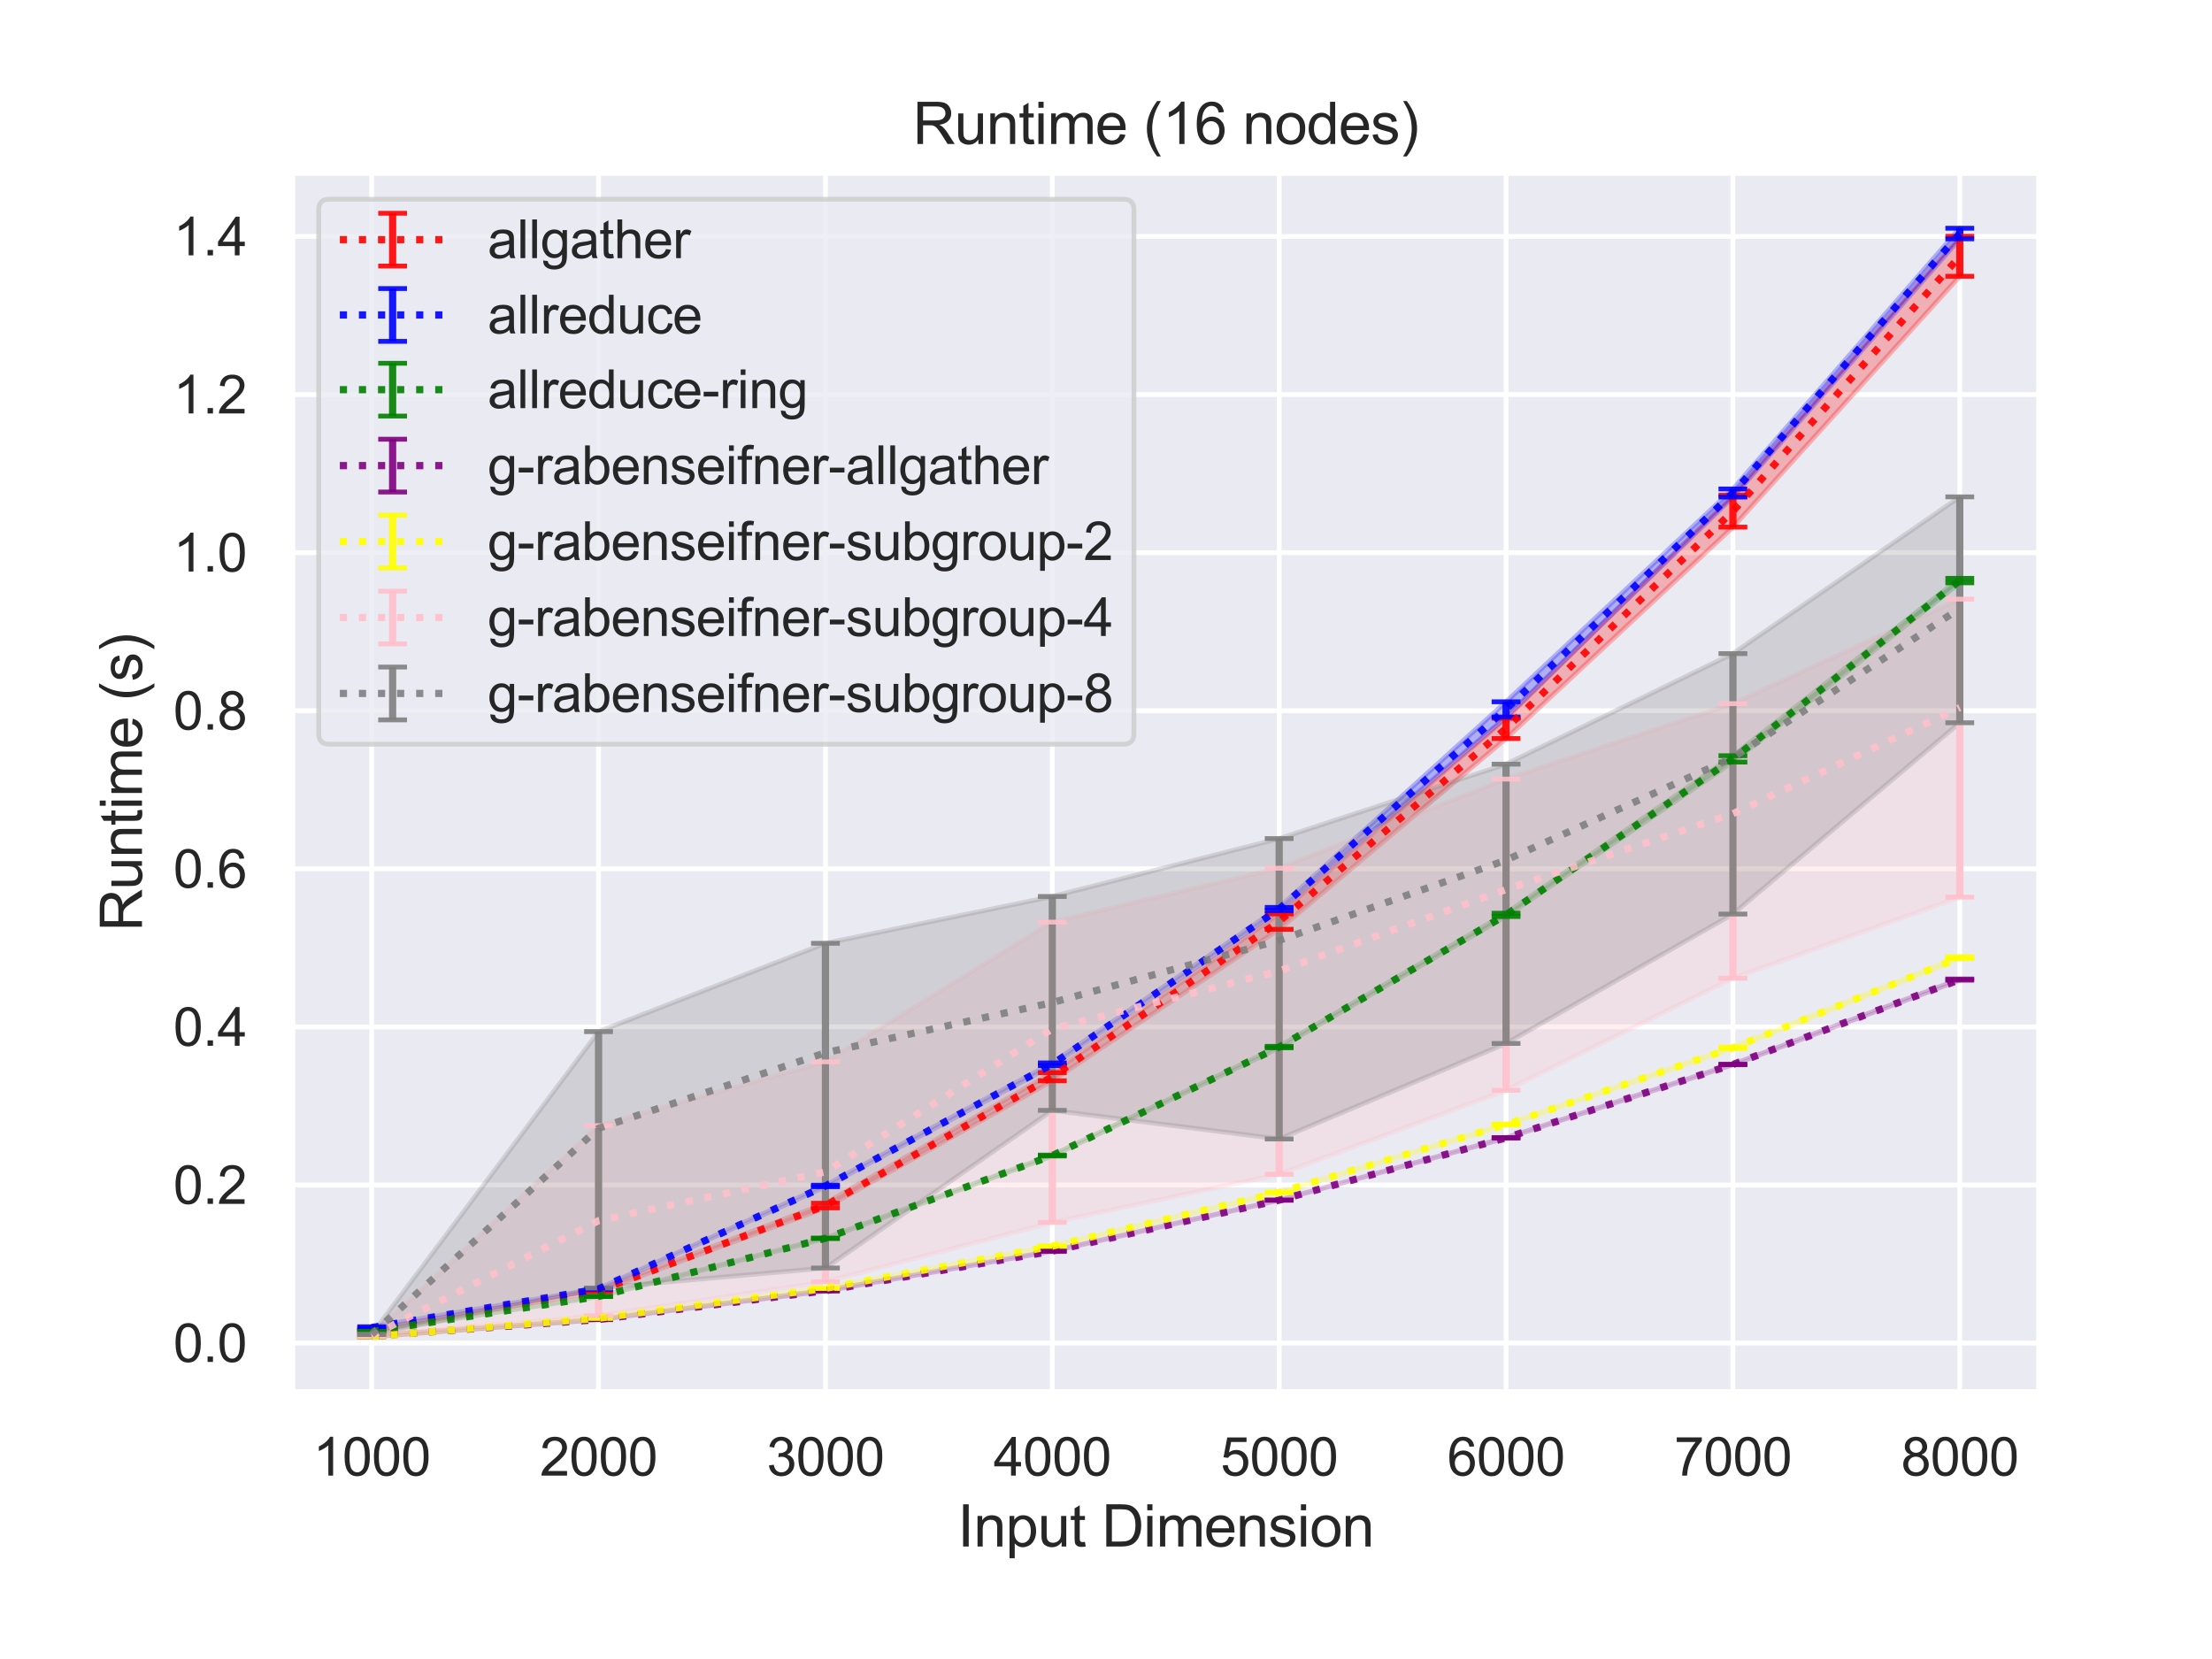 <?xml version="1.0" encoding="utf-8" standalone="no"?>
<!DOCTYPE svg PUBLIC "-//W3C//DTD SVG 1.1//EN"
  "http://www.w3.org/Graphics/SVG/1.1/DTD/svg11.dtd">
<svg height="345.6pt" version="1.1" viewBox="0 0 460.8 345.6" width="460.8pt" xmlns="http://www.w3.org/2000/svg" xmlns:xlink="http://www.w3.org/1999/xlink">
 <defs>
  <style type="text/css">*{stroke-linecap:butt;stroke-linejoin:round;}</style>
 </defs>
 <g id="figure_1">
  <g id="patch_1">
   <path d="M 0 345.6 
L 460.8 345.6 
L 460.8 0 
L 0 0 
z
" style="fill:#ffffff;"/>
  </g>
  <g id="axes_1">
   <g id="patch_2">
    <path d="M 60.89 290.02 
L 424.8 290.02 
L 424.8 36 
L 60.89 36 
z
" style="fill:#eaeaf2;"/>
   </g>
   <g id="matplotlib.axis_1">
    <g id="xtick_1">
     <g id="line2d_1">
      <path clip-path="url(#p567eeee260)" d="M 77.431 290.02 
L 77.431 36 
" style="fill:none;stroke:#ffffff;stroke-linecap:round;"/>
     </g>
     <g id="text_1">
      <!-- 1000 -->
      <g style="fill:#262626;" transform="translate(65.197 307.394)scale(0.11 -0.11)">
       <defs>
        <path d="M 2384 0 
L 1822 0 
L 1822 3584 
Q 1619 3391 1289 3197 
Q 959 3003 697 2906 
L 697 3450 
Q 1169 3672 1522 3987 
Q 1875 4303 2022 4600 
L 2384 4600 
L 2384 0 
z
" id="ArialMT-31" transform="scale(0.016)"/>
        <path d="M 266 2259 
Q 266 3072 433 3567 
Q 600 4063 929 4331 
Q 1259 4600 1759 4600 
Q 2128 4600 2406 4451 
Q 2684 4303 2865 4023 
Q 3047 3744 3150 3342 
Q 3253 2941 3253 2259 
Q 3253 1453 3087 958 
Q 2922 463 2592 192 
Q 2263 -78 1759 -78 
Q 1097 -78 719 397 
Q 266 969 266 2259 
z
M 844 2259 
Q 844 1131 1108 757 
Q 1372 384 1759 384 
Q 2147 384 2411 759 
Q 2675 1134 2675 2259 
Q 2675 3391 2411 3762 
Q 2147 4134 1753 4134 
Q 1366 4134 1134 3806 
Q 844 3388 844 2259 
z
" id="ArialMT-30" transform="scale(0.016)"/>
       </defs>
       <use xlink:href="#ArialMT-31"/>
       <use x="55.615" xlink:href="#ArialMT-30"/>
       <use x="111.23" xlink:href="#ArialMT-30"/>
       <use x="166.846" xlink:href="#ArialMT-30"/>
      </g>
     </g>
    </g>
    <g id="xtick_2">
     <g id="line2d_2">
      <path clip-path="url(#p567eeee260)" d="M 124.692 290.02 
L 124.692 36 
" style="fill:none;stroke:#ffffff;stroke-linecap:round;"/>
     </g>
     <g id="text_2">
      <!-- 2000 -->
      <g style="fill:#262626;" transform="translate(112.458 307.394)scale(0.11 -0.11)">
       <defs>
        <path d="M 3222 541 
L 3222 0 
L 194 0 
Q 188 203 259 391 
Q 375 700 629 1000 
Q 884 1300 1366 1694 
Q 2113 2306 2375 2664 
Q 2638 3022 2638 3341 
Q 2638 3675 2398 3904 
Q 2159 4134 1775 4134 
Q 1369 4134 1125 3890 
Q 881 3647 878 3216 
L 300 3275 
Q 359 3922 746 4261 
Q 1134 4600 1788 4600 
Q 2447 4600 2831 4234 
Q 3216 3869 3216 3328 
Q 3216 3053 3103 2787 
Q 2991 2522 2730 2228 
Q 2469 1934 1863 1422 
Q 1356 997 1212 845 
Q 1069 694 975 541 
L 3222 541 
z
" id="ArialMT-32" transform="scale(0.016)"/>
       </defs>
       <use xlink:href="#ArialMT-32"/>
       <use x="55.615" xlink:href="#ArialMT-30"/>
       <use x="111.23" xlink:href="#ArialMT-30"/>
       <use x="166.846" xlink:href="#ArialMT-30"/>
      </g>
     </g>
    </g>
    <g id="xtick_3">
     <g id="line2d_3">
      <path clip-path="url(#p567eeee260)" d="M 171.953 290.02 
L 171.953 36 
" style="fill:none;stroke:#ffffff;stroke-linecap:round;"/>
     </g>
     <g id="text_3">
      <!-- 3000 -->
      <g style="fill:#262626;" transform="translate(159.719 307.394)scale(0.11 -0.11)">
       <defs>
        <path d="M 269 1209 
L 831 1284 
Q 928 806 1161 595 
Q 1394 384 1728 384 
Q 2125 384 2398 659 
Q 2672 934 2672 1341 
Q 2672 1728 2419 1979 
Q 2166 2231 1775 2231 
Q 1616 2231 1378 2169 
L 1441 2663 
Q 1497 2656 1531 2656 
Q 1891 2656 2178 2843 
Q 2466 3031 2466 3422 
Q 2466 3731 2256 3934 
Q 2047 4138 1716 4138 
Q 1388 4138 1169 3931 
Q 950 3725 888 3313 
L 325 3413 
Q 428 3978 793 4289 
Q 1159 4600 1703 4600 
Q 2078 4600 2393 4439 
Q 2709 4278 2876 4000 
Q 3044 3722 3044 3409 
Q 3044 3113 2884 2869 
Q 2725 2625 2413 2481 
Q 2819 2388 3044 2092 
Q 3269 1797 3269 1353 
Q 3269 753 2831 336 
Q 2394 -81 1725 -81 
Q 1122 -81 723 278 
Q 325 638 269 1209 
z
" id="ArialMT-33" transform="scale(0.016)"/>
       </defs>
       <use xlink:href="#ArialMT-33"/>
       <use x="55.615" xlink:href="#ArialMT-30"/>
       <use x="111.23" xlink:href="#ArialMT-30"/>
       <use x="166.846" xlink:href="#ArialMT-30"/>
      </g>
     </g>
    </g>
    <g id="xtick_4">
     <g id="line2d_4">
      <path clip-path="url(#p567eeee260)" d="M 219.214 290.02 
L 219.214 36 
" style="fill:none;stroke:#ffffff;stroke-linecap:round;"/>
     </g>
     <g id="text_4">
      <!-- 4000 -->
      <g style="fill:#262626;" transform="translate(206.98 307.394)scale(0.11 -0.11)">
       <defs>
        <path d="M 2069 0 
L 2069 1097 
L 81 1097 
L 81 1613 
L 2172 4581 
L 2631 4581 
L 2631 1613 
L 3250 1613 
L 3250 1097 
L 2631 1097 
L 2631 0 
L 2069 0 
z
M 2069 1613 
L 2069 3678 
L 634 1613 
L 2069 1613 
z
" id="ArialMT-34" transform="scale(0.016)"/>
       </defs>
       <use xlink:href="#ArialMT-34"/>
       <use x="55.615" xlink:href="#ArialMT-30"/>
       <use x="111.23" xlink:href="#ArialMT-30"/>
       <use x="166.846" xlink:href="#ArialMT-30"/>
      </g>
     </g>
    </g>
    <g id="xtick_5">
     <g id="line2d_5">
      <path clip-path="url(#p567eeee260)" d="M 266.476 290.02 
L 266.476 36 
" style="fill:none;stroke:#ffffff;stroke-linecap:round;"/>
     </g>
     <g id="text_5">
      <!-- 5000 -->
      <g style="fill:#262626;" transform="translate(254.241 307.394)scale(0.11 -0.11)">
       <defs>
        <path d="M 266 1200 
L 856 1250 
Q 922 819 1161 601 
Q 1400 384 1738 384 
Q 2144 384 2425 690 
Q 2706 997 2706 1503 
Q 2706 1984 2436 2262 
Q 2166 2541 1728 2541 
Q 1456 2541 1237 2417 
Q 1019 2294 894 2097 
L 366 2166 
L 809 4519 
L 3088 4519 
L 3088 3981 
L 1259 3981 
L 1013 2750 
Q 1425 3038 1878 3038 
Q 2478 3038 2890 2622 
Q 3303 2206 3303 1553 
Q 3303 931 2941 478 
Q 2500 -78 1738 -78 
Q 1113 -78 717 272 
Q 322 622 266 1200 
z
" id="ArialMT-35" transform="scale(0.016)"/>
       </defs>
       <use xlink:href="#ArialMT-35"/>
       <use x="55.615" xlink:href="#ArialMT-30"/>
       <use x="111.23" xlink:href="#ArialMT-30"/>
       <use x="166.846" xlink:href="#ArialMT-30"/>
      </g>
     </g>
    </g>
    <g id="xtick_6">
     <g id="line2d_6">
      <path clip-path="url(#p567eeee260)" d="M 313.737 290.02 
L 313.737 36 
" style="fill:none;stroke:#ffffff;stroke-linecap:round;"/>
     </g>
     <g id="text_6">
      <!-- 6000 -->
      <g style="fill:#262626;" transform="translate(301.502 307.394)scale(0.11 -0.11)">
       <defs>
        <path d="M 3184 3459 
L 2625 3416 
Q 2550 3747 2413 3897 
Q 2184 4138 1850 4138 
Q 1581 4138 1378 3988 
Q 1113 3794 959 3422 
Q 806 3050 800 2363 
Q 1003 2672 1297 2822 
Q 1591 2972 1913 2972 
Q 2475 2972 2870 2558 
Q 3266 2144 3266 1488 
Q 3266 1056 3080 686 
Q 2894 316 2569 119 
Q 2244 -78 1831 -78 
Q 1128 -78 684 439 
Q 241 956 241 2144 
Q 241 3472 731 4075 
Q 1159 4600 1884 4600 
Q 2425 4600 2770 4297 
Q 3116 3994 3184 3459 
z
M 888 1484 
Q 888 1194 1011 928 
Q 1134 663 1356 523 
Q 1578 384 1822 384 
Q 2178 384 2434 671 
Q 2691 959 2691 1453 
Q 2691 1928 2437 2201 
Q 2184 2475 1800 2475 
Q 1419 2475 1153 2201 
Q 888 1928 888 1484 
z
" id="ArialMT-36" transform="scale(0.016)"/>
       </defs>
       <use xlink:href="#ArialMT-36"/>
       <use x="55.615" xlink:href="#ArialMT-30"/>
       <use x="111.23" xlink:href="#ArialMT-30"/>
       <use x="166.846" xlink:href="#ArialMT-30"/>
      </g>
     </g>
    </g>
    <g id="xtick_7">
     <g id="line2d_7">
      <path clip-path="url(#p567eeee260)" d="M 360.998 290.02 
L 360.998 36 
" style="fill:none;stroke:#ffffff;stroke-linecap:round;"/>
     </g>
     <g id="text_7">
      <!-- 7000 -->
      <g style="fill:#262626;" transform="translate(348.764 307.394)scale(0.11 -0.11)">
       <defs>
        <path d="M 303 3981 
L 303 4522 
L 3269 4522 
L 3269 4084 
Q 2831 3619 2401 2847 
Q 1972 2075 1738 1259 
Q 1569 684 1522 0 
L 944 0 
Q 953 541 1156 1306 
Q 1359 2072 1739 2783 
Q 2119 3494 2547 3981 
L 303 3981 
z
" id="ArialMT-37" transform="scale(0.016)"/>
       </defs>
       <use xlink:href="#ArialMT-37"/>
       <use x="55.615" xlink:href="#ArialMT-30"/>
       <use x="111.23" xlink:href="#ArialMT-30"/>
       <use x="166.846" xlink:href="#ArialMT-30"/>
      </g>
     </g>
    </g>
    <g id="xtick_8">
     <g id="line2d_8">
      <path clip-path="url(#p567eeee260)" d="M 408.259 290.02 
L 408.259 36 
" style="fill:none;stroke:#ffffff;stroke-linecap:round;"/>
     </g>
     <g id="text_8">
      <!-- 8000 -->
      <g style="fill:#262626;" transform="translate(396.025 307.394)scale(0.11 -0.11)">
       <defs>
        <path d="M 1131 2484 
Q 781 2613 612 2850 
Q 444 3088 444 3419 
Q 444 3919 803 4259 
Q 1163 4600 1759 4600 
Q 2359 4600 2725 4251 
Q 3091 3903 3091 3403 
Q 3091 3084 2923 2848 
Q 2756 2613 2416 2484 
Q 2838 2347 3058 2040 
Q 3278 1734 3278 1309 
Q 3278 722 2862 322 
Q 2447 -78 1769 -78 
Q 1091 -78 675 323 
Q 259 725 259 1325 
Q 259 1772 486 2073 
Q 713 2375 1131 2484 
z
M 1019 3438 
Q 1019 3113 1228 2906 
Q 1438 2700 1772 2700 
Q 2097 2700 2305 2904 
Q 2513 3109 2513 3406 
Q 2513 3716 2298 3927 
Q 2084 4138 1766 4138 
Q 1444 4138 1231 3931 
Q 1019 3725 1019 3438 
z
M 838 1322 
Q 838 1081 952 856 
Q 1066 631 1291 507 
Q 1516 384 1775 384 
Q 2178 384 2440 643 
Q 2703 903 2703 1303 
Q 2703 1709 2433 1975 
Q 2163 2241 1756 2241 
Q 1359 2241 1098 1978 
Q 838 1716 838 1322 
z
" id="ArialMT-38" transform="scale(0.016)"/>
       </defs>
       <use xlink:href="#ArialMT-38"/>
       <use x="55.615" xlink:href="#ArialMT-30"/>
       <use x="111.23" xlink:href="#ArialMT-30"/>
       <use x="166.846" xlink:href="#ArialMT-30"/>
      </g>
     </g>
    </g>
    <g id="text_9">
     <!-- Input Dimension -->
     <g style="fill:#262626;" transform="translate(199.491 322.169)scale(0.12 -0.12)">
      <defs>
       <path d="M 597 0 
L 597 4581 
L 1203 4581 
L 1203 0 
L 597 0 
z
" id="ArialMT-49" transform="scale(0.016)"/>
       <path d="M 422 0 
L 422 3319 
L 928 3319 
L 928 2847 
Q 1294 3394 1984 3394 
Q 2284 3394 2536 3286 
Q 2788 3178 2913 3003 
Q 3038 2828 3088 2588 
Q 3119 2431 3119 2041 
L 3119 0 
L 2556 0 
L 2556 2019 
Q 2556 2363 2490 2533 
Q 2425 2703 2258 2804 
Q 2091 2906 1866 2906 
Q 1506 2906 1245 2678 
Q 984 2450 984 1813 
L 984 0 
L 422 0 
z
" id="ArialMT-6e" transform="scale(0.016)"/>
       <path d="M 422 -1272 
L 422 3319 
L 934 3319 
L 934 2888 
Q 1116 3141 1344 3267 
Q 1572 3394 1897 3394 
Q 2322 3394 2647 3175 
Q 2972 2956 3137 2557 
Q 3303 2159 3303 1684 
Q 3303 1175 3120 767 
Q 2938 359 2589 142 
Q 2241 -75 1856 -75 
Q 1575 -75 1351 44 
Q 1128 163 984 344 
L 984 -1272 
L 422 -1272 
z
M 931 1641 
Q 931 1000 1190 694 
Q 1450 388 1819 388 
Q 2194 388 2461 705 
Q 2728 1022 2728 1688 
Q 2728 2322 2467 2637 
Q 2206 2953 1844 2953 
Q 1484 2953 1207 2617 
Q 931 2281 931 1641 
z
" id="ArialMT-70" transform="scale(0.016)"/>
       <path d="M 2597 0 
L 2597 488 
Q 2209 -75 1544 -75 
Q 1250 -75 995 37 
Q 741 150 617 320 
Q 494 491 444 738 
Q 409 903 409 1263 
L 409 3319 
L 972 3319 
L 972 1478 
Q 972 1038 1006 884 
Q 1059 663 1231 536 
Q 1403 409 1656 409 
Q 1909 409 2131 539 
Q 2353 669 2445 892 
Q 2538 1116 2538 1541 
L 2538 3319 
L 3100 3319 
L 3100 0 
L 2597 0 
z
" id="ArialMT-75" transform="scale(0.016)"/>
       <path d="M 1650 503 
L 1731 6 
Q 1494 -44 1306 -44 
Q 1000 -44 831 53 
Q 663 150 594 308 
Q 525 466 525 972 
L 525 2881 
L 113 2881 
L 113 3319 
L 525 3319 
L 525 4141 
L 1084 4478 
L 1084 3319 
L 1650 3319 
L 1650 2881 
L 1084 2881 
L 1084 941 
Q 1084 700 1114 631 
Q 1144 563 1211 522 
Q 1278 481 1403 481 
Q 1497 481 1650 503 
z
" id="ArialMT-74" transform="scale(0.016)"/>
       <path id="ArialMT-20" transform="scale(0.016)"/>
       <path d="M 494 0 
L 494 4581 
L 2072 4581 
Q 2606 4581 2888 4516 
Q 3281 4425 3559 4188 
Q 3922 3881 4101 3404 
Q 4281 2928 4281 2316 
Q 4281 1794 4159 1391 
Q 4038 988 3847 723 
Q 3656 459 3429 307 
Q 3203 156 2883 78 
Q 2563 0 2147 0 
L 494 0 
z
M 1100 541 
L 2078 541 
Q 2531 541 2789 625 
Q 3047 709 3200 863 
Q 3416 1078 3536 1442 
Q 3656 1806 3656 2325 
Q 3656 3044 3420 3430 
Q 3184 3816 2847 3947 
Q 2603 4041 2063 4041 
L 1100 4041 
L 1100 541 
z
" id="ArialMT-44" transform="scale(0.016)"/>
       <path d="M 425 3934 
L 425 4581 
L 988 4581 
L 988 3934 
L 425 3934 
z
M 425 0 
L 425 3319 
L 988 3319 
L 988 0 
L 425 0 
z
" id="ArialMT-69" transform="scale(0.016)"/>
       <path d="M 422 0 
L 422 3319 
L 925 3319 
L 925 2853 
Q 1081 3097 1340 3245 
Q 1600 3394 1931 3394 
Q 2300 3394 2536 3241 
Q 2772 3088 2869 2813 
Q 3263 3394 3894 3394 
Q 4388 3394 4653 3120 
Q 4919 2847 4919 2278 
L 4919 0 
L 4359 0 
L 4359 2091 
Q 4359 2428 4304 2576 
Q 4250 2725 4106 2815 
Q 3963 2906 3769 2906 
Q 3419 2906 3187 2673 
Q 2956 2441 2956 1928 
L 2956 0 
L 2394 0 
L 2394 2156 
Q 2394 2531 2256 2718 
Q 2119 2906 1806 2906 
Q 1569 2906 1367 2781 
Q 1166 2656 1075 2415 
Q 984 2175 984 1722 
L 984 0 
L 422 0 
z
" id="ArialMT-6d" transform="scale(0.016)"/>
       <path d="M 2694 1069 
L 3275 997 
Q 3138 488 2766 206 
Q 2394 -75 1816 -75 
Q 1088 -75 661 373 
Q 234 822 234 1631 
Q 234 2469 665 2931 
Q 1097 3394 1784 3394 
Q 2450 3394 2872 2941 
Q 3294 2488 3294 1666 
Q 3294 1616 3291 1516 
L 816 1516 
Q 847 969 1125 678 
Q 1403 388 1819 388 
Q 2128 388 2347 550 
Q 2566 713 2694 1069 
z
M 847 1978 
L 2700 1978 
Q 2663 2397 2488 2606 
Q 2219 2931 1791 2931 
Q 1403 2931 1139 2672 
Q 875 2413 847 1978 
z
" id="ArialMT-65" transform="scale(0.016)"/>
       <path d="M 197 991 
L 753 1078 
Q 800 744 1014 566 
Q 1228 388 1613 388 
Q 2000 388 2187 545 
Q 2375 703 2375 916 
Q 2375 1106 2209 1216 
Q 2094 1291 1634 1406 
Q 1016 1563 777 1677 
Q 538 1791 414 1992 
Q 291 2194 291 2438 
Q 291 2659 392 2848 
Q 494 3038 669 3163 
Q 800 3259 1026 3326 
Q 1253 3394 1513 3394 
Q 1903 3394 2198 3281 
Q 2494 3169 2634 2976 
Q 2775 2784 2828 2463 
L 2278 2388 
Q 2241 2644 2061 2787 
Q 1881 2931 1553 2931 
Q 1166 2931 1000 2803 
Q 834 2675 834 2503 
Q 834 2394 903 2306 
Q 972 2216 1119 2156 
Q 1203 2125 1616 2013 
Q 2213 1853 2448 1751 
Q 2684 1650 2818 1456 
Q 2953 1263 2953 975 
Q 2953 694 2789 445 
Q 2625 197 2315 61 
Q 2006 -75 1616 -75 
Q 969 -75 630 194 
Q 291 463 197 991 
z
" id="ArialMT-73" transform="scale(0.016)"/>
       <path d="M 213 1659 
Q 213 2581 725 3025 
Q 1153 3394 1769 3394 
Q 2453 3394 2887 2945 
Q 3322 2497 3322 1706 
Q 3322 1066 3130 698 
Q 2938 331 2570 128 
Q 2203 -75 1769 -75 
Q 1072 -75 642 372 
Q 213 819 213 1659 
z
M 791 1659 
Q 791 1022 1069 705 
Q 1347 388 1769 388 
Q 2188 388 2466 706 
Q 2744 1025 2744 1678 
Q 2744 2294 2464 2611 
Q 2184 2928 1769 2928 
Q 1347 2928 1069 2612 
Q 791 2297 791 1659 
z
" id="ArialMT-6f" transform="scale(0.016)"/>
      </defs>
      <use xlink:href="#ArialMT-49"/>
      <use x="27.783" xlink:href="#ArialMT-6e"/>
      <use x="83.398" xlink:href="#ArialMT-70"/>
      <use x="139.014" xlink:href="#ArialMT-75"/>
      <use x="194.629" xlink:href="#ArialMT-74"/>
      <use x="222.412" xlink:href="#ArialMT-20"/>
      <use x="250.195" xlink:href="#ArialMT-44"/>
      <use x="322.412" xlink:href="#ArialMT-69"/>
      <use x="344.629" xlink:href="#ArialMT-6d"/>
      <use x="427.93" xlink:href="#ArialMT-65"/>
      <use x="483.545" xlink:href="#ArialMT-6e"/>
      <use x="539.16" xlink:href="#ArialMT-73"/>
      <use x="589.16" xlink:href="#ArialMT-69"/>
      <use x="611.377" xlink:href="#ArialMT-6f"/>
      <use x="666.992" xlink:href="#ArialMT-6e"/>
     </g>
    </g>
   </g>
   <g id="matplotlib.axis_2">
    <g id="ytick_1">
     <g id="line2d_9">
      <path clip-path="url(#p567eeee260)" d="M 60.89 279.778 
L 424.8 279.778 
" style="fill:none;stroke:#ffffff;stroke-linecap:round;"/>
     </g>
     <g id="text_10">
      <!-- 0.0 -->
      <g style="fill:#262626;" transform="translate(36.1 283.714)scale(0.11 -0.11)">
       <defs>
        <path d="M 581 0 
L 581 641 
L 1222 641 
L 1222 0 
L 581 0 
z
" id="ArialMT-2e" transform="scale(0.016)"/>
       </defs>
       <use xlink:href="#ArialMT-30"/>
       <use x="55.615" xlink:href="#ArialMT-2e"/>
       <use x="83.398" xlink:href="#ArialMT-30"/>
      </g>
     </g>
    </g>
    <g id="ytick_2">
     <g id="line2d_10">
      <path clip-path="url(#p567eeee260)" d="M 60.89 246.847 
L 424.8 246.847 
" style="fill:none;stroke:#ffffff;stroke-linecap:round;"/>
     </g>
     <g id="text_11">
      <!-- 0.2 -->
      <g style="fill:#262626;" transform="translate(36.1 250.784)scale(0.11 -0.11)">
       <use xlink:href="#ArialMT-30"/>
       <use x="55.615" xlink:href="#ArialMT-2e"/>
       <use x="83.398" xlink:href="#ArialMT-32"/>
      </g>
     </g>
    </g>
    <g id="ytick_3">
     <g id="line2d_11">
      <path clip-path="url(#p567eeee260)" d="M 60.89 213.916 
L 424.8 213.916 
" style="fill:none;stroke:#ffffff;stroke-linecap:round;"/>
     </g>
     <g id="text_12">
      <!-- 0.4 -->
      <g style="fill:#262626;" transform="translate(36.1 217.853)scale(0.11 -0.11)">
       <use xlink:href="#ArialMT-30"/>
       <use x="55.615" xlink:href="#ArialMT-2e"/>
       <use x="83.398" xlink:href="#ArialMT-34"/>
      </g>
     </g>
    </g>
    <g id="ytick_4">
     <g id="line2d_12">
      <path clip-path="url(#p567eeee260)" d="M 60.89 180.986 
L 424.8 180.986 
" style="fill:none;stroke:#ffffff;stroke-linecap:round;"/>
     </g>
     <g id="text_13">
      <!-- 0.6 -->
      <g style="fill:#262626;" transform="translate(36.1 184.923)scale(0.11 -0.11)">
       <use xlink:href="#ArialMT-30"/>
       <use x="55.615" xlink:href="#ArialMT-2e"/>
       <use x="83.398" xlink:href="#ArialMT-36"/>
      </g>
     </g>
    </g>
    <g id="ytick_5">
     <g id="line2d_13">
      <path clip-path="url(#p567eeee260)" d="M 60.89 148.055 
L 424.8 148.055 
" style="fill:none;stroke:#ffffff;stroke-linecap:round;"/>
     </g>
     <g id="text_14">
      <!-- 0.8 -->
      <g style="fill:#262626;" transform="translate(36.1 151.992)scale(0.11 -0.11)">
       <use xlink:href="#ArialMT-30"/>
       <use x="55.615" xlink:href="#ArialMT-2e"/>
       <use x="83.398" xlink:href="#ArialMT-38"/>
      </g>
     </g>
    </g>
    <g id="ytick_6">
     <g id="line2d_14">
      <path clip-path="url(#p567eeee260)" d="M 60.89 115.124 
L 424.8 115.124 
" style="fill:none;stroke:#ffffff;stroke-linecap:round;"/>
     </g>
     <g id="text_15">
      <!-- 1.0 -->
      <g style="fill:#262626;" transform="translate(36.1 119.061)scale(0.11 -0.11)">
       <use xlink:href="#ArialMT-31"/>
       <use x="55.615" xlink:href="#ArialMT-2e"/>
       <use x="83.398" xlink:href="#ArialMT-30"/>
      </g>
     </g>
    </g>
    <g id="ytick_7">
     <g id="line2d_15">
      <path clip-path="url(#p567eeee260)" d="M 60.89 82.194 
L 424.8 82.194 
" style="fill:none;stroke:#ffffff;stroke-linecap:round;"/>
     </g>
     <g id="text_16">
      <!-- 1.2 -->
      <g style="fill:#262626;" transform="translate(36.1 86.131)scale(0.11 -0.11)">
       <use xlink:href="#ArialMT-31"/>
       <use x="55.615" xlink:href="#ArialMT-2e"/>
       <use x="83.398" xlink:href="#ArialMT-32"/>
      </g>
     </g>
    </g>
    <g id="ytick_8">
     <g id="line2d_16">
      <path clip-path="url(#p567eeee260)" d="M 60.89 49.263 
L 424.8 49.263 
" style="fill:none;stroke:#ffffff;stroke-linecap:round;"/>
     </g>
     <g id="text_17">
      <!-- 1.4 -->
      <g style="fill:#262626;" transform="translate(36.1 53.2)scale(0.11 -0.11)">
       <use xlink:href="#ArialMT-31"/>
       <use x="55.615" xlink:href="#ArialMT-2e"/>
       <use x="83.398" xlink:href="#ArialMT-34"/>
      </g>
     </g>
    </g>
    <g id="text_18">
     <!-- Runtime (s) -->
     <g style="fill:#262626;" transform="translate(29.574 194.013)rotate(-90)scale(0.12 -0.12)">
      <defs>
       <path d="M 503 0 
L 503 4581 
L 2534 4581 
Q 3147 4581 3465 4457 
Q 3784 4334 3975 4021 
Q 4166 3709 4166 3331 
Q 4166 2844 3850 2509 
Q 3534 2175 2875 2084 
Q 3116 1969 3241 1856 
Q 3506 1613 3744 1247 
L 4541 0 
L 3778 0 
L 3172 953 
Q 2906 1366 2734 1584 
Q 2563 1803 2427 1890 
Q 2291 1978 2150 2013 
Q 2047 2034 1813 2034 
L 1109 2034 
L 1109 0 
L 503 0 
z
M 1109 2559 
L 2413 2559 
Q 2828 2559 3062 2645 
Q 3297 2731 3419 2920 
Q 3541 3109 3541 3331 
Q 3541 3656 3305 3865 
Q 3069 4075 2559 4075 
L 1109 4075 
L 1109 2559 
z
" id="ArialMT-52" transform="scale(0.016)"/>
       <path d="M 1497 -1347 
Q 1031 -759 709 28 
Q 388 816 388 1659 
Q 388 2403 628 3084 
Q 909 3875 1497 4659 
L 1900 4659 
Q 1522 4009 1400 3731 
Q 1209 3300 1100 2831 
Q 966 2247 966 1656 
Q 966 153 1900 -1347 
L 1497 -1347 
z
" id="ArialMT-28" transform="scale(0.016)"/>
       <path d="M 791 -1347 
L 388 -1347 
Q 1322 153 1322 1656 
Q 1322 2244 1188 2822 
Q 1081 3291 891 3722 
Q 769 4003 388 4659 
L 791 4659 
Q 1378 3875 1659 3084 
Q 1900 2403 1900 1659 
Q 1900 816 1576 28 
Q 1253 -759 791 -1347 
z
" id="ArialMT-29" transform="scale(0.016)"/>
      </defs>
      <use xlink:href="#ArialMT-52"/>
      <use x="72.217" xlink:href="#ArialMT-75"/>
      <use x="127.832" xlink:href="#ArialMT-6e"/>
      <use x="183.447" xlink:href="#ArialMT-74"/>
      <use x="211.23" xlink:href="#ArialMT-69"/>
      <use x="233.447" xlink:href="#ArialMT-6d"/>
      <use x="316.748" xlink:href="#ArialMT-65"/>
      <use x="372.363" xlink:href="#ArialMT-20"/>
      <use x="400.146" xlink:href="#ArialMT-28"/>
      <use x="433.447" xlink:href="#ArialMT-73"/>
      <use x="483.447" xlink:href="#ArialMT-29"/>
     </g>
    </g>
   </g>
   <g id="PolyCollection_1">
    <defs>
     <path d="M 77.431 -68.549 
L 77.431 -68.504 
L 124.692 -76.549 
L 171.953 -93.969 
L 219.214 -120.448 
L 266.476 -152.012 
L 313.737 -191.748 
L 360.998 -235.787 
L 408.259 -288.051 
L 408.259 -296.384 
L 408.259 -296.384 
L 360.998 -242.459 
L 313.737 -195.98 
L 266.476 -155.226 
L 219.214 -122.149 
L 171.953 -94.941 
L 124.692 -76.816 
L 77.431 -68.549 
z
" id="m75883ca7e8" style="stroke:#ff0000;stroke-opacity:0.25;"/>
    </defs>
    <g clip-path="url(#p567eeee260)">
     <use style="fill:#ff0000;fill-opacity:0.25;stroke:#ff0000;stroke-opacity:0.25;" x="0" xlink:href="#m75883ca7e8" y="345.6"/>
    </g>
   </g>
   <g id="PolyCollection_2">
    <defs>
     <path d="M 77.431 -69.207 
L 77.431 -68.875 
L 124.692 -77.034 
L 171.953 -98.383 
L 219.214 -123.626 
L 266.476 -155.912 
L 313.737 -196.232 
L 360.998 -242.053 
L 408.259 -295.845 
L 408.259 -298.054 
L 408.259 -298.054 
L 360.998 -243.736 
L 313.737 -199.401 
L 266.476 -156.567 
L 219.214 -124.172 
L 171.953 -98.696 
L 124.692 -77.165 
L 77.431 -69.207 
z
" id="m3dbb73a6a3" style="stroke:#0000ff;stroke-opacity:0.25;"/>
    </defs>
    <g clip-path="url(#p567eeee260)">
     <use style="fill:#0000ff;fill-opacity:0.25;stroke:#0000ff;stroke-opacity:0.25;" x="0" xlink:href="#m3dbb73a6a3" y="345.6"/>
    </g>
   </g>
   <g id="PolyCollection_3">
    <defs>
     <path d="M 77.431 -68.231 
L 77.431 -68.222 
L 124.692 -75.504 
L 171.953 -87.591 
L 219.214 -104.782 
L 266.476 -127.319 
L 313.737 -154.68 
L 360.998 -186.844 
L 408.259 -224.185 
L 408.259 -225.119 
L 408.259 -225.119 
L 360.998 -188.175 
L 313.737 -155.356 
L 266.476 -127.632 
L 219.214 -104.97 
L 171.953 -87.695 
L 124.692 -75.545 
L 77.431 -68.231 
z
" id="m837c87f1ca" style="stroke:#008000;stroke-opacity:0.25;"/>
    </defs>
    <g clip-path="url(#p567eeee260)">
     <use style="fill:#008000;fill-opacity:0.25;stroke:#008000;stroke-opacity:0.25;" x="0" xlink:href="#m837c87f1ca" y="345.6"/>
    </g>
   </g>
   <g id="PolyCollection_4">
    <defs>
     <path d="M 77.431 -67.356 
L 77.431 -67.126 
L 124.692 -70.707 
L 171.953 -76.665 
L 219.214 -84.936 
L 266.476 -95.564 
L 313.737 -108.526 
L 360.998 -123.792 
L 408.259 -141.413 
L 408.259 -141.643 
L 408.259 -141.643 
L 360.998 -123.906 
L 313.737 -108.613 
L 266.476 -95.607 
L 219.214 -84.99 
L 171.953 -76.771 
L 124.692 -70.726 
L 77.431 -67.356 
z
" id="medb7cd3029" style="stroke:#800080;stroke-opacity:0.25;"/>
    </defs>
    <g clip-path="url(#p567eeee260)">
     <use style="fill:#800080;fill-opacity:0.25;stroke:#800080;stroke-opacity:0.25;" x="0" xlink:href="#medb7cd3029" y="345.6"/>
    </g>
   </g>
   <g id="PolyCollection_5">
    <defs>
     <path d="M 77.431 -67.187 
L 77.431 -67.18 
L 124.692 -70.981 
L 171.953 -77.2 
L 219.214 -85.971 
L 266.476 -97.155 
L 313.737 -111.25 
L 360.998 -127.176 
L 408.259 -145.909 
L 408.259 -146.287 
L 408.259 -146.287 
L 360.998 -127.456 
L 313.737 -111.429 
L 266.476 -97.265 
L 219.214 -86.054 
L 171.953 -77.241 
L 124.692 -71 
L 77.431 -67.187 
z
" id="m82dc3000d6" style="stroke:#ffff00;stroke-opacity:0.25;"/>
    </defs>
    <g clip-path="url(#p567eeee260)">
     <use style="fill:#ffff00;fill-opacity:0.25;stroke:#ffff00;stroke-opacity:0.25;" x="0" xlink:href="#m82dc3000d6" y="345.6"/>
    </g>
   </g>
   <g id="PolyCollection_6">
    <defs>
     <path d="M 77.431 -67.349 
L 77.431 -67.315 
L 124.692 -71.514 
L 171.953 -78.578 
L 219.214 -90.946 
L 266.476 -100.972 
L 313.737 -118.478 
L 360.998 -141.817 
L 408.259 -158.707 
L 408.259 -220.792 
L 408.259 -220.792 
L 360.998 -199.016 
L 313.737 -183.3 
L 266.476 -164.732 
L 219.214 -153.508 
L 171.953 -124.394 
L 124.692 -111.105 
L 77.431 -67.349 
z
" id="mee7976ebc4" style="stroke:#ffc0cb;stroke-opacity:0.25;"/>
    </defs>
    <g clip-path="url(#p567eeee260)">
     <use style="fill:#ffc0cb;fill-opacity:0.25;stroke:#ffc0cb;stroke-opacity:0.25;" x="0" xlink:href="#mee7976ebc4" y="345.6"/>
    </g>
   </g>
   <g id="PolyCollection_7">
    <defs>
     <path d="M 77.431 -67.631 
L 77.431 -67.586 
L 124.692 -77.281 
L 171.953 -81.453 
L 219.214 -114.291 
L 266.476 -108.322 
L 313.737 -128.232 
L 360.998 -155.185 
L 408.259 -195.042 
L 408.259 -242.093 
L 408.259 -242.093 
L 360.998 -209.443 
L 313.737 -186.415 
L 266.476 -170.911 
L 219.214 -158.847 
L 171.953 -149.093 
L 124.692 -130.695 
L 77.431 -67.631 
z
" id="mfd4734ade4" style="stroke:#808080;stroke-opacity:0.25;"/>
    </defs>
    <g clip-path="url(#p567eeee260)">
     <use style="fill:#808080;fill-opacity:0.25;stroke:#808080;stroke-opacity:0.25;" x="0" xlink:href="#mfd4734ade4" y="345.6"/>
    </g>
   </g>
   <g id="LineCollection_1">
    <path clip-path="url(#p567eeee260)" d="M 77.431 277.096 
L 77.431 277.051 
" style="fill:none;stroke:#ff0000;stroke-opacity:0.9;stroke-width:1.5;"/>
    <path clip-path="url(#p567eeee260)" d="M 124.692 269.051 
L 124.692 268.784 
" style="fill:none;stroke:#ff0000;stroke-opacity:0.9;stroke-width:1.5;"/>
    <path clip-path="url(#p567eeee260)" d="M 171.953 251.631 
L 171.953 250.659 
" style="fill:none;stroke:#ff0000;stroke-opacity:0.9;stroke-width:1.5;"/>
    <path clip-path="url(#p567eeee260)" d="M 219.214 225.152 
L 219.214 223.451 
" style="fill:none;stroke:#ff0000;stroke-opacity:0.9;stroke-width:1.5;"/>
    <path clip-path="url(#p567eeee260)" d="M 266.476 193.588 
L 266.476 190.374 
" style="fill:none;stroke:#ff0000;stroke-opacity:0.9;stroke-width:1.5;"/>
    <path clip-path="url(#p567eeee260)" d="M 313.737 153.852 
L 313.737 149.62 
" style="fill:none;stroke:#ff0000;stroke-opacity:0.9;stroke-width:1.5;"/>
    <path clip-path="url(#p567eeee260)" d="M 360.998 109.813 
L 360.998 103.141 
" style="fill:none;stroke:#ff0000;stroke-opacity:0.9;stroke-width:1.5;"/>
    <path clip-path="url(#p567eeee260)" d="M 408.259 57.549 
L 408.259 49.216 
" style="fill:none;stroke:#ff0000;stroke-opacity:0.9;stroke-width:1.5;"/>
   </g>
   <g id="LineCollection_2">
    <path clip-path="url(#p567eeee260)" d="M 77.431 276.725 
L 77.431 276.393 
" style="fill:none;stroke:#0000ff;stroke-opacity:0.9;stroke-width:1.5;"/>
    <path clip-path="url(#p567eeee260)" d="M 124.692 268.566 
L 124.692 268.435 
" style="fill:none;stroke:#0000ff;stroke-opacity:0.9;stroke-width:1.5;"/>
    <path clip-path="url(#p567eeee260)" d="M 171.953 247.217 
L 171.953 246.904 
" style="fill:none;stroke:#0000ff;stroke-opacity:0.9;stroke-width:1.5;"/>
    <path clip-path="url(#p567eeee260)" d="M 219.214 221.974 
L 219.214 221.428 
" style="fill:none;stroke:#0000ff;stroke-opacity:0.9;stroke-width:1.5;"/>
    <path clip-path="url(#p567eeee260)" d="M 266.476 189.688 
L 266.476 189.033 
" style="fill:none;stroke:#0000ff;stroke-opacity:0.9;stroke-width:1.5;"/>
    <path clip-path="url(#p567eeee260)" d="M 313.737 149.368 
L 313.737 146.199 
" style="fill:none;stroke:#0000ff;stroke-opacity:0.9;stroke-width:1.5;"/>
    <path clip-path="url(#p567eeee260)" d="M 360.998 103.547 
L 360.998 101.864 
" style="fill:none;stroke:#0000ff;stroke-opacity:0.9;stroke-width:1.5;"/>
    <path clip-path="url(#p567eeee260)" d="M 408.259 49.755 
L 408.259 47.546 
" style="fill:none;stroke:#0000ff;stroke-opacity:0.9;stroke-width:1.5;"/>
   </g>
   <g id="LineCollection_3">
    <path clip-path="url(#p567eeee260)" d="M 77.431 277.378 
L 77.431 277.369 
" style="fill:none;stroke:#008000;stroke-opacity:0.9;stroke-width:1.5;"/>
    <path clip-path="url(#p567eeee260)" d="M 124.692 270.096 
L 124.692 270.055 
" style="fill:none;stroke:#008000;stroke-opacity:0.9;stroke-width:1.5;"/>
    <path clip-path="url(#p567eeee260)" d="M 171.953 258.009 
L 171.953 257.905 
" style="fill:none;stroke:#008000;stroke-opacity:0.9;stroke-width:1.5;"/>
    <path clip-path="url(#p567eeee260)" d="M 219.214 240.818 
L 219.214 240.63 
" style="fill:none;stroke:#008000;stroke-opacity:0.9;stroke-width:1.5;"/>
    <path clip-path="url(#p567eeee260)" d="M 266.476 218.281 
L 266.476 217.968 
" style="fill:none;stroke:#008000;stroke-opacity:0.9;stroke-width:1.5;"/>
    <path clip-path="url(#p567eeee260)" d="M 313.737 190.92 
L 313.737 190.244 
" style="fill:none;stroke:#008000;stroke-opacity:0.9;stroke-width:1.5;"/>
    <path clip-path="url(#p567eeee260)" d="M 360.998 158.756 
L 360.998 157.425 
" style="fill:none;stroke:#008000;stroke-opacity:0.9;stroke-width:1.5;"/>
    <path clip-path="url(#p567eeee260)" d="M 408.259 121.415 
L 408.259 120.481 
" style="fill:none;stroke:#008000;stroke-opacity:0.9;stroke-width:1.5;"/>
   </g>
   <g id="LineCollection_4">
    <path clip-path="url(#p567eeee260)" d="M 77.431 278.474 
L 77.431 278.244 
" style="fill:none;stroke:#800080;stroke-opacity:0.9;stroke-width:1.5;"/>
    <path clip-path="url(#p567eeee260)" d="M 124.692 274.893 
L 124.692 274.874 
" style="fill:none;stroke:#800080;stroke-opacity:0.9;stroke-width:1.5;"/>
    <path clip-path="url(#p567eeee260)" d="M 171.953 268.935 
L 171.953 268.829 
" style="fill:none;stroke:#800080;stroke-opacity:0.9;stroke-width:1.5;"/>
    <path clip-path="url(#p567eeee260)" d="M 219.214 260.664 
L 219.214 260.61 
" style="fill:none;stroke:#800080;stroke-opacity:0.9;stroke-width:1.5;"/>
    <path clip-path="url(#p567eeee260)" d="M 266.476 250.036 
L 266.476 249.993 
" style="fill:none;stroke:#800080;stroke-opacity:0.9;stroke-width:1.5;"/>
    <path clip-path="url(#p567eeee260)" d="M 313.737 237.074 
L 313.737 236.987 
" style="fill:none;stroke:#800080;stroke-opacity:0.9;stroke-width:1.5;"/>
    <path clip-path="url(#p567eeee260)" d="M 360.998 221.808 
L 360.998 221.694 
" style="fill:none;stroke:#800080;stroke-opacity:0.9;stroke-width:1.5;"/>
    <path clip-path="url(#p567eeee260)" d="M 408.259 204.187 
L 408.259 203.957 
" style="fill:none;stroke:#800080;stroke-opacity:0.9;stroke-width:1.5;"/>
   </g>
   <g id="LineCollection_5">
    <path clip-path="url(#p567eeee260)" d="M 77.431 278.42 
L 77.431 278.413 
" style="fill:none;stroke:#ffff00;stroke-opacity:0.9;stroke-width:1.5;"/>
    <path clip-path="url(#p567eeee260)" d="M 124.692 274.619 
L 124.692 274.6 
" style="fill:none;stroke:#ffff00;stroke-opacity:0.9;stroke-width:1.5;"/>
    <path clip-path="url(#p567eeee260)" d="M 171.953 268.4 
L 171.953 268.359 
" style="fill:none;stroke:#ffff00;stroke-opacity:0.9;stroke-width:1.5;"/>
    <path clip-path="url(#p567eeee260)" d="M 219.214 259.629 
L 219.214 259.546 
" style="fill:none;stroke:#ffff00;stroke-opacity:0.9;stroke-width:1.5;"/>
    <path clip-path="url(#p567eeee260)" d="M 266.476 248.445 
L 266.476 248.335 
" style="fill:none;stroke:#ffff00;stroke-opacity:0.9;stroke-width:1.5;"/>
    <path clip-path="url(#p567eeee260)" d="M 313.737 234.35 
L 313.737 234.171 
" style="fill:none;stroke:#ffff00;stroke-opacity:0.9;stroke-width:1.5;"/>
    <path clip-path="url(#p567eeee260)" d="M 360.998 218.424 
L 360.998 218.144 
" style="fill:none;stroke:#ffff00;stroke-opacity:0.9;stroke-width:1.5;"/>
    <path clip-path="url(#p567eeee260)" d="M 408.259 199.691 
L 408.259 199.313 
" style="fill:none;stroke:#ffff00;stroke-opacity:0.9;stroke-width:1.5;"/>
   </g>
   <g id="LineCollection_6">
    <path clip-path="url(#p567eeee260)" d="M 77.431 278.285 
L 77.431 278.251 
" style="fill:none;stroke:#ffc0cb;stroke-opacity:0.9;stroke-width:1.5;"/>
    <path clip-path="url(#p567eeee260)" d="M 124.692 274.086 
L 124.692 234.495 
" style="fill:none;stroke:#ffc0cb;stroke-opacity:0.9;stroke-width:1.5;"/>
    <path clip-path="url(#p567eeee260)" d="M 171.953 267.022 
L 171.953 221.206 
" style="fill:none;stroke:#ffc0cb;stroke-opacity:0.9;stroke-width:1.5;"/>
    <path clip-path="url(#p567eeee260)" d="M 219.214 254.654 
L 219.214 192.092 
" style="fill:none;stroke:#ffc0cb;stroke-opacity:0.9;stroke-width:1.5;"/>
    <path clip-path="url(#p567eeee260)" d="M 266.476 244.628 
L 266.476 180.868 
" style="fill:none;stroke:#ffc0cb;stroke-opacity:0.9;stroke-width:1.5;"/>
    <path clip-path="url(#p567eeee260)" d="M 313.737 227.122 
L 313.737 162.3 
" style="fill:none;stroke:#ffc0cb;stroke-opacity:0.9;stroke-width:1.5;"/>
    <path clip-path="url(#p567eeee260)" d="M 360.998 203.783 
L 360.998 146.584 
" style="fill:none;stroke:#ffc0cb;stroke-opacity:0.9;stroke-width:1.5;"/>
    <path clip-path="url(#p567eeee260)" d="M 408.259 186.893 
L 408.259 124.808 
" style="fill:none;stroke:#ffc0cb;stroke-opacity:0.9;stroke-width:1.5;"/>
   </g>
   <g id="LineCollection_7">
    <path clip-path="url(#p567eeee260)" d="M 77.431 278.014 
L 77.431 277.969 
" style="fill:none;stroke:#808080;stroke-opacity:0.9;stroke-width:1.5;"/>
    <path clip-path="url(#p567eeee260)" d="M 124.692 268.319 
L 124.692 214.905 
" style="fill:none;stroke:#808080;stroke-opacity:0.9;stroke-width:1.5;"/>
    <path clip-path="url(#p567eeee260)" d="M 171.953 264.147 
L 171.953 196.507 
" style="fill:none;stroke:#808080;stroke-opacity:0.9;stroke-width:1.5;"/>
    <path clip-path="url(#p567eeee260)" d="M 219.214 231.309 
L 219.214 186.753 
" style="fill:none;stroke:#808080;stroke-opacity:0.9;stroke-width:1.5;"/>
    <path clip-path="url(#p567eeee260)" d="M 266.476 237.278 
L 266.476 174.689 
" style="fill:none;stroke:#808080;stroke-opacity:0.9;stroke-width:1.5;"/>
    <path clip-path="url(#p567eeee260)" d="M 313.737 217.368 
L 313.737 159.185 
" style="fill:none;stroke:#808080;stroke-opacity:0.9;stroke-width:1.5;"/>
    <path clip-path="url(#p567eeee260)" d="M 360.998 190.415 
L 360.998 136.157 
" style="fill:none;stroke:#808080;stroke-opacity:0.9;stroke-width:1.5;"/>
    <path clip-path="url(#p567eeee260)" d="M 408.259 150.558 
L 408.259 103.507 
" style="fill:none;stroke:#808080;stroke-opacity:0.9;stroke-width:1.5;"/>
   </g>
   <g id="line2d_17">
    <defs>
     <path d="M 3 0 
L -3 -0 
" id="m26d61e7e10" style="stroke:#ff0000;stroke-opacity:0.9;"/>
    </defs>
    <g clip-path="url(#p567eeee260)">
     <use style="fill:#ff0000;fill-opacity:0.9;stroke:#ff0000;stroke-opacity:0.9;" x="77.431" xlink:href="#m26d61e7e10" y="277.096"/>
     <use style="fill:#ff0000;fill-opacity:0.9;stroke:#ff0000;stroke-opacity:0.9;" x="124.692" xlink:href="#m26d61e7e10" y="269.051"/>
     <use style="fill:#ff0000;fill-opacity:0.9;stroke:#ff0000;stroke-opacity:0.9;" x="171.953" xlink:href="#m26d61e7e10" y="251.631"/>
     <use style="fill:#ff0000;fill-opacity:0.9;stroke:#ff0000;stroke-opacity:0.9;" x="219.214" xlink:href="#m26d61e7e10" y="225.152"/>
     <use style="fill:#ff0000;fill-opacity:0.9;stroke:#ff0000;stroke-opacity:0.9;" x="266.476" xlink:href="#m26d61e7e10" y="193.588"/>
     <use style="fill:#ff0000;fill-opacity:0.9;stroke:#ff0000;stroke-opacity:0.9;" x="313.737" xlink:href="#m26d61e7e10" y="153.852"/>
     <use style="fill:#ff0000;fill-opacity:0.9;stroke:#ff0000;stroke-opacity:0.9;" x="360.998" xlink:href="#m26d61e7e10" y="109.813"/>
     <use style="fill:#ff0000;fill-opacity:0.9;stroke:#ff0000;stroke-opacity:0.9;" x="408.259" xlink:href="#m26d61e7e10" y="57.549"/>
    </g>
   </g>
   <g id="line2d_18">
    <g clip-path="url(#p567eeee260)">
     <use style="fill:#ff0000;fill-opacity:0.9;stroke:#ff0000;stroke-opacity:0.9;" x="77.431" xlink:href="#m26d61e7e10" y="277.051"/>
     <use style="fill:#ff0000;fill-opacity:0.9;stroke:#ff0000;stroke-opacity:0.9;" x="124.692" xlink:href="#m26d61e7e10" y="268.784"/>
     <use style="fill:#ff0000;fill-opacity:0.9;stroke:#ff0000;stroke-opacity:0.9;" x="171.953" xlink:href="#m26d61e7e10" y="250.659"/>
     <use style="fill:#ff0000;fill-opacity:0.9;stroke:#ff0000;stroke-opacity:0.9;" x="219.214" xlink:href="#m26d61e7e10" y="223.451"/>
     <use style="fill:#ff0000;fill-opacity:0.9;stroke:#ff0000;stroke-opacity:0.9;" x="266.476" xlink:href="#m26d61e7e10" y="190.374"/>
     <use style="fill:#ff0000;fill-opacity:0.9;stroke:#ff0000;stroke-opacity:0.9;" x="313.737" xlink:href="#m26d61e7e10" y="149.62"/>
     <use style="fill:#ff0000;fill-opacity:0.9;stroke:#ff0000;stroke-opacity:0.9;" x="360.998" xlink:href="#m26d61e7e10" y="103.141"/>
     <use style="fill:#ff0000;fill-opacity:0.9;stroke:#ff0000;stroke-opacity:0.9;" x="408.259" xlink:href="#m26d61e7e10" y="49.216"/>
    </g>
   </g>
   <g id="line2d_19">
    <defs>
     <path d="M 3 0 
L -3 -0 
" id="m304a33b9ad" style="stroke:#0000ff;stroke-opacity:0.9;"/>
    </defs>
    <g clip-path="url(#p567eeee260)">
     <use style="fill:#0000ff;fill-opacity:0.9;stroke:#0000ff;stroke-opacity:0.9;" x="77.431" xlink:href="#m304a33b9ad" y="276.725"/>
     <use style="fill:#0000ff;fill-opacity:0.9;stroke:#0000ff;stroke-opacity:0.9;" x="124.692" xlink:href="#m304a33b9ad" y="268.566"/>
     <use style="fill:#0000ff;fill-opacity:0.9;stroke:#0000ff;stroke-opacity:0.9;" x="171.953" xlink:href="#m304a33b9ad" y="247.217"/>
     <use style="fill:#0000ff;fill-opacity:0.9;stroke:#0000ff;stroke-opacity:0.9;" x="219.214" xlink:href="#m304a33b9ad" y="221.974"/>
     <use style="fill:#0000ff;fill-opacity:0.9;stroke:#0000ff;stroke-opacity:0.9;" x="266.476" xlink:href="#m304a33b9ad" y="189.688"/>
     <use style="fill:#0000ff;fill-opacity:0.9;stroke:#0000ff;stroke-opacity:0.9;" x="313.737" xlink:href="#m304a33b9ad" y="149.368"/>
     <use style="fill:#0000ff;fill-opacity:0.9;stroke:#0000ff;stroke-opacity:0.9;" x="360.998" xlink:href="#m304a33b9ad" y="103.547"/>
     <use style="fill:#0000ff;fill-opacity:0.9;stroke:#0000ff;stroke-opacity:0.9;" x="408.259" xlink:href="#m304a33b9ad" y="49.755"/>
    </g>
   </g>
   <g id="line2d_20">
    <g clip-path="url(#p567eeee260)">
     <use style="fill:#0000ff;fill-opacity:0.9;stroke:#0000ff;stroke-opacity:0.9;" x="77.431" xlink:href="#m304a33b9ad" y="276.393"/>
     <use style="fill:#0000ff;fill-opacity:0.9;stroke:#0000ff;stroke-opacity:0.9;" x="124.692" xlink:href="#m304a33b9ad" y="268.435"/>
     <use style="fill:#0000ff;fill-opacity:0.9;stroke:#0000ff;stroke-opacity:0.9;" x="171.953" xlink:href="#m304a33b9ad" y="246.904"/>
     <use style="fill:#0000ff;fill-opacity:0.9;stroke:#0000ff;stroke-opacity:0.9;" x="219.214" xlink:href="#m304a33b9ad" y="221.428"/>
     <use style="fill:#0000ff;fill-opacity:0.9;stroke:#0000ff;stroke-opacity:0.9;" x="266.476" xlink:href="#m304a33b9ad" y="189.033"/>
     <use style="fill:#0000ff;fill-opacity:0.9;stroke:#0000ff;stroke-opacity:0.9;" x="313.737" xlink:href="#m304a33b9ad" y="146.199"/>
     <use style="fill:#0000ff;fill-opacity:0.9;stroke:#0000ff;stroke-opacity:0.9;" x="360.998" xlink:href="#m304a33b9ad" y="101.864"/>
     <use style="fill:#0000ff;fill-opacity:0.9;stroke:#0000ff;stroke-opacity:0.9;" x="408.259" xlink:href="#m304a33b9ad" y="47.546"/>
    </g>
   </g>
   <g id="line2d_21">
    <defs>
     <path d="M 3 0 
L -3 -0 
" id="m72b6c51f9d" style="stroke:#008000;stroke-opacity:0.9;"/>
    </defs>
    <g clip-path="url(#p567eeee260)">
     <use style="fill:#008000;fill-opacity:0.9;stroke:#008000;stroke-opacity:0.9;" x="77.431" xlink:href="#m72b6c51f9d" y="277.378"/>
     <use style="fill:#008000;fill-opacity:0.9;stroke:#008000;stroke-opacity:0.9;" x="124.692" xlink:href="#m72b6c51f9d" y="270.096"/>
     <use style="fill:#008000;fill-opacity:0.9;stroke:#008000;stroke-opacity:0.9;" x="171.953" xlink:href="#m72b6c51f9d" y="258.009"/>
     <use style="fill:#008000;fill-opacity:0.9;stroke:#008000;stroke-opacity:0.9;" x="219.214" xlink:href="#m72b6c51f9d" y="240.818"/>
     <use style="fill:#008000;fill-opacity:0.9;stroke:#008000;stroke-opacity:0.9;" x="266.476" xlink:href="#m72b6c51f9d" y="218.281"/>
     <use style="fill:#008000;fill-opacity:0.9;stroke:#008000;stroke-opacity:0.9;" x="313.737" xlink:href="#m72b6c51f9d" y="190.92"/>
     <use style="fill:#008000;fill-opacity:0.9;stroke:#008000;stroke-opacity:0.9;" x="360.998" xlink:href="#m72b6c51f9d" y="158.756"/>
     <use style="fill:#008000;fill-opacity:0.9;stroke:#008000;stroke-opacity:0.9;" x="408.259" xlink:href="#m72b6c51f9d" y="121.415"/>
    </g>
   </g>
   <g id="line2d_22">
    <g clip-path="url(#p567eeee260)">
     <use style="fill:#008000;fill-opacity:0.9;stroke:#008000;stroke-opacity:0.9;" x="77.431" xlink:href="#m72b6c51f9d" y="277.369"/>
     <use style="fill:#008000;fill-opacity:0.9;stroke:#008000;stroke-opacity:0.9;" x="124.692" xlink:href="#m72b6c51f9d" y="270.055"/>
     <use style="fill:#008000;fill-opacity:0.9;stroke:#008000;stroke-opacity:0.9;" x="171.953" xlink:href="#m72b6c51f9d" y="257.905"/>
     <use style="fill:#008000;fill-opacity:0.9;stroke:#008000;stroke-opacity:0.9;" x="219.214" xlink:href="#m72b6c51f9d" y="240.63"/>
     <use style="fill:#008000;fill-opacity:0.9;stroke:#008000;stroke-opacity:0.9;" x="266.476" xlink:href="#m72b6c51f9d" y="217.968"/>
     <use style="fill:#008000;fill-opacity:0.9;stroke:#008000;stroke-opacity:0.9;" x="313.737" xlink:href="#m72b6c51f9d" y="190.244"/>
     <use style="fill:#008000;fill-opacity:0.9;stroke:#008000;stroke-opacity:0.9;" x="360.998" xlink:href="#m72b6c51f9d" y="157.425"/>
     <use style="fill:#008000;fill-opacity:0.9;stroke:#008000;stroke-opacity:0.9;" x="408.259" xlink:href="#m72b6c51f9d" y="120.481"/>
    </g>
   </g>
   <g id="line2d_23">
    <defs>
     <path d="M 3 0 
L -3 -0 
" id="m116b06d54d" style="stroke:#800080;stroke-opacity:0.9;"/>
    </defs>
    <g clip-path="url(#p567eeee260)">
     <use style="fill:#800080;fill-opacity:0.9;stroke:#800080;stroke-opacity:0.9;" x="77.431" xlink:href="#m116b06d54d" y="278.474"/>
     <use style="fill:#800080;fill-opacity:0.9;stroke:#800080;stroke-opacity:0.9;" x="124.692" xlink:href="#m116b06d54d" y="274.893"/>
     <use style="fill:#800080;fill-opacity:0.9;stroke:#800080;stroke-opacity:0.9;" x="171.953" xlink:href="#m116b06d54d" y="268.935"/>
     <use style="fill:#800080;fill-opacity:0.9;stroke:#800080;stroke-opacity:0.9;" x="219.214" xlink:href="#m116b06d54d" y="260.664"/>
     <use style="fill:#800080;fill-opacity:0.9;stroke:#800080;stroke-opacity:0.9;" x="266.476" xlink:href="#m116b06d54d" y="250.036"/>
     <use style="fill:#800080;fill-opacity:0.9;stroke:#800080;stroke-opacity:0.9;" x="313.737" xlink:href="#m116b06d54d" y="237.074"/>
     <use style="fill:#800080;fill-opacity:0.9;stroke:#800080;stroke-opacity:0.9;" x="360.998" xlink:href="#m116b06d54d" y="221.808"/>
     <use style="fill:#800080;fill-opacity:0.9;stroke:#800080;stroke-opacity:0.9;" x="408.259" xlink:href="#m116b06d54d" y="204.187"/>
    </g>
   </g>
   <g id="line2d_24">
    <g clip-path="url(#p567eeee260)">
     <use style="fill:#800080;fill-opacity:0.9;stroke:#800080;stroke-opacity:0.9;" x="77.431" xlink:href="#m116b06d54d" y="278.244"/>
     <use style="fill:#800080;fill-opacity:0.9;stroke:#800080;stroke-opacity:0.9;" x="124.692" xlink:href="#m116b06d54d" y="274.874"/>
     <use style="fill:#800080;fill-opacity:0.9;stroke:#800080;stroke-opacity:0.9;" x="171.953" xlink:href="#m116b06d54d" y="268.829"/>
     <use style="fill:#800080;fill-opacity:0.9;stroke:#800080;stroke-opacity:0.9;" x="219.214" xlink:href="#m116b06d54d" y="260.61"/>
     <use style="fill:#800080;fill-opacity:0.9;stroke:#800080;stroke-opacity:0.9;" x="266.476" xlink:href="#m116b06d54d" y="249.993"/>
     <use style="fill:#800080;fill-opacity:0.9;stroke:#800080;stroke-opacity:0.9;" x="313.737" xlink:href="#m116b06d54d" y="236.987"/>
     <use style="fill:#800080;fill-opacity:0.9;stroke:#800080;stroke-opacity:0.9;" x="360.998" xlink:href="#m116b06d54d" y="221.694"/>
     <use style="fill:#800080;fill-opacity:0.9;stroke:#800080;stroke-opacity:0.9;" x="408.259" xlink:href="#m116b06d54d" y="203.957"/>
    </g>
   </g>
   <g id="line2d_25">
    <defs>
     <path d="M 3 0 
L -3 -0 
" id="m856b478368" style="stroke:#ffff00;stroke-opacity:0.9;"/>
    </defs>
    <g clip-path="url(#p567eeee260)">
     <use style="fill:#ffff00;fill-opacity:0.9;stroke:#ffff00;stroke-opacity:0.9;" x="77.431" xlink:href="#m856b478368" y="278.42"/>
     <use style="fill:#ffff00;fill-opacity:0.9;stroke:#ffff00;stroke-opacity:0.9;" x="124.692" xlink:href="#m856b478368" y="274.619"/>
     <use style="fill:#ffff00;fill-opacity:0.9;stroke:#ffff00;stroke-opacity:0.9;" x="171.953" xlink:href="#m856b478368" y="268.4"/>
     <use style="fill:#ffff00;fill-opacity:0.9;stroke:#ffff00;stroke-opacity:0.9;" x="219.214" xlink:href="#m856b478368" y="259.629"/>
     <use style="fill:#ffff00;fill-opacity:0.9;stroke:#ffff00;stroke-opacity:0.9;" x="266.476" xlink:href="#m856b478368" y="248.445"/>
     <use style="fill:#ffff00;fill-opacity:0.9;stroke:#ffff00;stroke-opacity:0.9;" x="313.737" xlink:href="#m856b478368" y="234.35"/>
     <use style="fill:#ffff00;fill-opacity:0.9;stroke:#ffff00;stroke-opacity:0.9;" x="360.998" xlink:href="#m856b478368" y="218.424"/>
     <use style="fill:#ffff00;fill-opacity:0.9;stroke:#ffff00;stroke-opacity:0.9;" x="408.259" xlink:href="#m856b478368" y="199.691"/>
    </g>
   </g>
   <g id="line2d_26">
    <g clip-path="url(#p567eeee260)">
     <use style="fill:#ffff00;fill-opacity:0.9;stroke:#ffff00;stroke-opacity:0.9;" x="77.431" xlink:href="#m856b478368" y="278.413"/>
     <use style="fill:#ffff00;fill-opacity:0.9;stroke:#ffff00;stroke-opacity:0.9;" x="124.692" xlink:href="#m856b478368" y="274.6"/>
     <use style="fill:#ffff00;fill-opacity:0.9;stroke:#ffff00;stroke-opacity:0.9;" x="171.953" xlink:href="#m856b478368" y="268.359"/>
     <use style="fill:#ffff00;fill-opacity:0.9;stroke:#ffff00;stroke-opacity:0.9;" x="219.214" xlink:href="#m856b478368" y="259.546"/>
     <use style="fill:#ffff00;fill-opacity:0.9;stroke:#ffff00;stroke-opacity:0.9;" x="266.476" xlink:href="#m856b478368" y="248.335"/>
     <use style="fill:#ffff00;fill-opacity:0.9;stroke:#ffff00;stroke-opacity:0.9;" x="313.737" xlink:href="#m856b478368" y="234.171"/>
     <use style="fill:#ffff00;fill-opacity:0.9;stroke:#ffff00;stroke-opacity:0.9;" x="360.998" xlink:href="#m856b478368" y="218.144"/>
     <use style="fill:#ffff00;fill-opacity:0.9;stroke:#ffff00;stroke-opacity:0.9;" x="408.259" xlink:href="#m856b478368" y="199.313"/>
    </g>
   </g>
   <g id="line2d_27">
    <defs>
     <path d="M 3 0 
L -3 -0 
" id="m6f06116de3" style="stroke:#ffc0cb;stroke-opacity:0.9;"/>
    </defs>
    <g clip-path="url(#p567eeee260)">
     <use style="fill:#ffc0cb;fill-opacity:0.9;stroke:#ffc0cb;stroke-opacity:0.9;" x="77.431" xlink:href="#m6f06116de3" y="278.285"/>
     <use style="fill:#ffc0cb;fill-opacity:0.9;stroke:#ffc0cb;stroke-opacity:0.9;" x="124.692" xlink:href="#m6f06116de3" y="274.086"/>
     <use style="fill:#ffc0cb;fill-opacity:0.9;stroke:#ffc0cb;stroke-opacity:0.9;" x="171.953" xlink:href="#m6f06116de3" y="267.022"/>
     <use style="fill:#ffc0cb;fill-opacity:0.9;stroke:#ffc0cb;stroke-opacity:0.9;" x="219.214" xlink:href="#m6f06116de3" y="254.654"/>
     <use style="fill:#ffc0cb;fill-opacity:0.9;stroke:#ffc0cb;stroke-opacity:0.9;" x="266.476" xlink:href="#m6f06116de3" y="244.628"/>
     <use style="fill:#ffc0cb;fill-opacity:0.9;stroke:#ffc0cb;stroke-opacity:0.9;" x="313.737" xlink:href="#m6f06116de3" y="227.122"/>
     <use style="fill:#ffc0cb;fill-opacity:0.9;stroke:#ffc0cb;stroke-opacity:0.9;" x="360.998" xlink:href="#m6f06116de3" y="203.783"/>
     <use style="fill:#ffc0cb;fill-opacity:0.9;stroke:#ffc0cb;stroke-opacity:0.9;" x="408.259" xlink:href="#m6f06116de3" y="186.893"/>
    </g>
   </g>
   <g id="line2d_28">
    <g clip-path="url(#p567eeee260)">
     <use style="fill:#ffc0cb;fill-opacity:0.9;stroke:#ffc0cb;stroke-opacity:0.9;" x="77.431" xlink:href="#m6f06116de3" y="278.251"/>
     <use style="fill:#ffc0cb;fill-opacity:0.9;stroke:#ffc0cb;stroke-opacity:0.9;" x="124.692" xlink:href="#m6f06116de3" y="234.495"/>
     <use style="fill:#ffc0cb;fill-opacity:0.9;stroke:#ffc0cb;stroke-opacity:0.9;" x="171.953" xlink:href="#m6f06116de3" y="221.206"/>
     <use style="fill:#ffc0cb;fill-opacity:0.9;stroke:#ffc0cb;stroke-opacity:0.9;" x="219.214" xlink:href="#m6f06116de3" y="192.092"/>
     <use style="fill:#ffc0cb;fill-opacity:0.9;stroke:#ffc0cb;stroke-opacity:0.9;" x="266.476" xlink:href="#m6f06116de3" y="180.868"/>
     <use style="fill:#ffc0cb;fill-opacity:0.9;stroke:#ffc0cb;stroke-opacity:0.9;" x="313.737" xlink:href="#m6f06116de3" y="162.3"/>
     <use style="fill:#ffc0cb;fill-opacity:0.9;stroke:#ffc0cb;stroke-opacity:0.9;" x="360.998" xlink:href="#m6f06116de3" y="146.584"/>
     <use style="fill:#ffc0cb;fill-opacity:0.9;stroke:#ffc0cb;stroke-opacity:0.9;" x="408.259" xlink:href="#m6f06116de3" y="124.808"/>
    </g>
   </g>
   <g id="line2d_29">
    <defs>
     <path d="M 3 0 
L -3 -0 
" id="m9ebd523184" style="stroke:#808080;stroke-opacity:0.9;"/>
    </defs>
    <g clip-path="url(#p567eeee260)">
     <use style="fill:#808080;fill-opacity:0.9;stroke:#808080;stroke-opacity:0.9;" x="77.431" xlink:href="#m9ebd523184" y="278.014"/>
     <use style="fill:#808080;fill-opacity:0.9;stroke:#808080;stroke-opacity:0.9;" x="124.692" xlink:href="#m9ebd523184" y="268.319"/>
     <use style="fill:#808080;fill-opacity:0.9;stroke:#808080;stroke-opacity:0.9;" x="171.953" xlink:href="#m9ebd523184" y="264.147"/>
     <use style="fill:#808080;fill-opacity:0.9;stroke:#808080;stroke-opacity:0.9;" x="219.214" xlink:href="#m9ebd523184" y="231.309"/>
     <use style="fill:#808080;fill-opacity:0.9;stroke:#808080;stroke-opacity:0.9;" x="266.476" xlink:href="#m9ebd523184" y="237.278"/>
     <use style="fill:#808080;fill-opacity:0.9;stroke:#808080;stroke-opacity:0.9;" x="313.737" xlink:href="#m9ebd523184" y="217.368"/>
     <use style="fill:#808080;fill-opacity:0.9;stroke:#808080;stroke-opacity:0.9;" x="360.998" xlink:href="#m9ebd523184" y="190.415"/>
     <use style="fill:#808080;fill-opacity:0.9;stroke:#808080;stroke-opacity:0.9;" x="408.259" xlink:href="#m9ebd523184" y="150.558"/>
    </g>
   </g>
   <g id="line2d_30">
    <g clip-path="url(#p567eeee260)">
     <use style="fill:#808080;fill-opacity:0.9;stroke:#808080;stroke-opacity:0.9;" x="77.431" xlink:href="#m9ebd523184" y="277.969"/>
     <use style="fill:#808080;fill-opacity:0.9;stroke:#808080;stroke-opacity:0.9;" x="124.692" xlink:href="#m9ebd523184" y="214.905"/>
     <use style="fill:#808080;fill-opacity:0.9;stroke:#808080;stroke-opacity:0.9;" x="171.953" xlink:href="#m9ebd523184" y="196.507"/>
     <use style="fill:#808080;fill-opacity:0.9;stroke:#808080;stroke-opacity:0.9;" x="219.214" xlink:href="#m9ebd523184" y="186.753"/>
     <use style="fill:#808080;fill-opacity:0.9;stroke:#808080;stroke-opacity:0.9;" x="266.476" xlink:href="#m9ebd523184" y="174.689"/>
     <use style="fill:#808080;fill-opacity:0.9;stroke:#808080;stroke-opacity:0.9;" x="313.737" xlink:href="#m9ebd523184" y="159.185"/>
     <use style="fill:#808080;fill-opacity:0.9;stroke:#808080;stroke-opacity:0.9;" x="360.998" xlink:href="#m9ebd523184" y="136.157"/>
     <use style="fill:#808080;fill-opacity:0.9;stroke:#808080;stroke-opacity:0.9;" x="408.259" xlink:href="#m9ebd523184" y="103.507"/>
    </g>
   </g>
   <g id="line2d_31">
    <path clip-path="url(#p567eeee260)" d="M 77.431 277.073 
L 124.692 268.918 
L 171.953 251.138 
L 219.214 224.289 
L 266.476 191.955 
L 313.737 151.745 
L 360.998 106.504 
L 408.259 53.398 
" style="fill:none;stroke:#ff0000;stroke-dasharray:1.5,2.475;stroke-dashoffset:0;stroke-opacity:0.9;stroke-width:1.5;"/>
   </g>
   <g id="line2d_32">
    <path clip-path="url(#p567eeee260)" d="M 77.431 276.556 
L 124.692 268.499 
L 171.953 247.063 
L 219.214 221.696 
L 266.476 189.36 
L 313.737 147.742 
L 360.998 102.71 
L 408.259 48.646 
" style="fill:none;stroke:#0000ff;stroke-dasharray:1.5,2.475;stroke-dashoffset:0;stroke-opacity:0.9;stroke-width:1.5;"/>
   </g>
   <g id="line2d_33">
    <path clip-path="url(#p567eeee260)" d="M 77.431 277.373 
L 124.692 270.076 
L 171.953 257.956 
L 219.214 240.722 
L 266.476 218.124 
L 313.737 190.574 
L 360.998 158.063 
L 408.259 120.949 
" style="fill:none;stroke:#008000;stroke-dasharray:1.5,2.475;stroke-dashoffset:0;stroke-opacity:0.9;stroke-width:1.5;"/>
   </g>
   <g id="line2d_34">
    <path clip-path="url(#p567eeee260)" d="M 77.431 278.359 
L 124.692 274.883 
L 171.953 268.881 
L 219.214 260.637 
L 266.476 250.015 
L 313.737 237.031 
L 360.998 221.752 
L 408.259 204.07 
" style="fill:none;stroke:#800080;stroke-dasharray:1.5,2.475;stroke-dashoffset:0;stroke-opacity:0.9;stroke-width:1.5;"/>
   </g>
   <g id="line2d_35">
    <path clip-path="url(#p567eeee260)" d="M 77.431 278.416 
L 124.692 274.609 
L 171.953 268.38 
L 219.214 259.588 
L 266.476 248.39 
L 313.737 234.262 
L 360.998 218.284 
L 408.259 199.497 
" style="fill:none;stroke:#ffff00;stroke-dasharray:1.5,2.475;stroke-dashoffset:0;stroke-opacity:0.9;stroke-width:1.5;"/>
   </g>
   <g id="line2d_36">
    <path clip-path="url(#p567eeee260)" d="M 77.431 278.268 
L 124.692 254.289 
L 171.953 244.114 
L 219.214 214.327 
L 266.476 202.268 
L 313.737 185.305 
L 360.998 169.509 
L 408.259 147.402 
" style="fill:none;stroke:#ffc0cb;stroke-dasharray:1.5,2.475;stroke-dashoffset:0;stroke-opacity:0.9;stroke-width:1.5;"/>
   </g>
   <g id="line2d_37">
    <path clip-path="url(#p567eeee260)" d="M 77.431 277.991 
L 124.692 235.047 
L 171.953 219.306 
L 219.214 208.845 
L 266.476 195.901 
L 313.737 179.177 
L 360.998 157.826 
L 408.259 126.756 
" style="fill:none;stroke:#808080;stroke-dasharray:1.5,2.475;stroke-dashoffset:0;stroke-opacity:0.9;stroke-width:1.5;"/>
   </g>
   <g id="patch_3">
    <path d="M 60.89 290.02 
L 60.89 36 
" style="fill:none;stroke:#ffffff;stroke-linecap:square;stroke-linejoin:miter;stroke-width:1.25;"/>
   </g>
   <g id="patch_4">
    <path d="M 424.8 290.02 
L 424.8 36 
" style="fill:none;stroke:#ffffff;stroke-linecap:square;stroke-linejoin:miter;stroke-width:1.25;"/>
   </g>
   <g id="patch_5">
    <path d="M 60.89 290.02 
L 424.8 290.02 
" style="fill:none;stroke:#ffffff;stroke-linecap:square;stroke-linejoin:miter;stroke-width:1.25;"/>
   </g>
   <g id="patch_6">
    <path d="M 60.89 36 
L 424.8 36 
" style="fill:none;stroke:#ffffff;stroke-linecap:square;stroke-linejoin:miter;stroke-width:1.25;"/>
   </g>
   <g id="text_19">
    <!-- Runtime (16 nodes) -->
    <g style="fill:#262626;" transform="translate(190.156 30)scale(0.12 -0.12)">
     <defs>
      <path d="M 2575 0 
L 2575 419 
Q 2259 -75 1647 -75 
Q 1250 -75 917 144 
Q 584 363 401 755 
Q 219 1147 219 1656 
Q 219 2153 384 2558 
Q 550 2963 881 3178 
Q 1213 3394 1622 3394 
Q 1922 3394 2156 3267 
Q 2391 3141 2538 2938 
L 2538 4581 
L 3097 4581 
L 3097 0 
L 2575 0 
z
M 797 1656 
Q 797 1019 1065 703 
Q 1334 388 1700 388 
Q 2069 388 2326 689 
Q 2584 991 2584 1609 
Q 2584 2291 2321 2609 
Q 2059 2928 1675 2928 
Q 1300 2928 1048 2622 
Q 797 2316 797 1656 
z
" id="ArialMT-64" transform="scale(0.016)"/>
     </defs>
     <use xlink:href="#ArialMT-52"/>
     <use x="72.217" xlink:href="#ArialMT-75"/>
     <use x="127.832" xlink:href="#ArialMT-6e"/>
     <use x="183.447" xlink:href="#ArialMT-74"/>
     <use x="211.23" xlink:href="#ArialMT-69"/>
     <use x="233.447" xlink:href="#ArialMT-6d"/>
     <use x="316.748" xlink:href="#ArialMT-65"/>
     <use x="372.363" xlink:href="#ArialMT-20"/>
     <use x="400.146" xlink:href="#ArialMT-28"/>
     <use x="433.447" xlink:href="#ArialMT-31"/>
     <use x="489.062" xlink:href="#ArialMT-36"/>
     <use x="544.678" xlink:href="#ArialMT-20"/>
     <use x="572.461" xlink:href="#ArialMT-6e"/>
     <use x="628.076" xlink:href="#ArialMT-6f"/>
     <use x="683.691" xlink:href="#ArialMT-64"/>
     <use x="739.307" xlink:href="#ArialMT-65"/>
     <use x="794.922" xlink:href="#ArialMT-73"/>
     <use x="844.922" xlink:href="#ArialMT-29"/>
    </g>
   </g>
   <g id="legend_1">
    <g id="patch_7">
     <path d="M 68.59 155.029 
L 234.021 155.029 
Q 236.221 155.029 236.221 152.829 
L 236.221 43.7 
Q 236.221 41.5 234.021 41.5 
L 68.59 41.5 
Q 66.39 41.5 66.39 43.7 
L 66.39 152.829 
Q 66.39 155.029 68.59 155.029 
z
" style="fill:#eaeaf2;opacity:0.8;stroke:#cccccc;stroke-linejoin:miter;"/>
    </g>
    <g id="LineCollection_8">
     <path d="M 81.79 55.424 
L 81.79 44.424 
" style="fill:none;stroke:#ff0000;stroke-opacity:0.9;stroke-width:1.5;"/>
    </g>
    <g id="line2d_38">
     <g>
      <use style="fill:#ff0000;fill-opacity:0.9;stroke:#ff0000;stroke-opacity:0.9;" x="81.79" xlink:href="#m26d61e7e10" y="55.424"/>
     </g>
    </g>
    <g id="line2d_39">
     <g>
      <use style="fill:#ff0000;fill-opacity:0.9;stroke:#ff0000;stroke-opacity:0.9;" x="81.79" xlink:href="#m26d61e7e10" y="44.424"/>
     </g>
    </g>
    <g id="line2d_40">
     <path d="M 70.79 49.924 
L 92.79 49.924 
" style="fill:none;stroke:#ff0000;stroke-dasharray:1.5,2.475;stroke-dashoffset:0;stroke-opacity:0.9;stroke-width:1.5;"/>
    </g>
    <g id="line2d_41"/>
    <g id="text_20">
     <!-- allgather -->
     <g style="fill:#262626;" transform="translate(101.59 53.774)scale(0.11 -0.11)">
      <defs>
       <path d="M 2588 409 
Q 2275 144 1986 34 
Q 1697 -75 1366 -75 
Q 819 -75 525 192 
Q 231 459 231 875 
Q 231 1119 342 1320 
Q 453 1522 633 1644 
Q 813 1766 1038 1828 
Q 1203 1872 1538 1913 
Q 2219 1994 2541 2106 
Q 2544 2222 2544 2253 
Q 2544 2597 2384 2738 
Q 2169 2928 1744 2928 
Q 1347 2928 1158 2789 
Q 969 2650 878 2297 
L 328 2372 
Q 403 2725 575 2942 
Q 747 3159 1072 3276 
Q 1397 3394 1825 3394 
Q 2250 3394 2515 3294 
Q 2781 3194 2906 3042 
Q 3031 2891 3081 2659 
Q 3109 2516 3109 2141 
L 3109 1391 
Q 3109 606 3145 398 
Q 3181 191 3288 0 
L 2700 0 
Q 2613 175 2588 409 
z
M 2541 1666 
Q 2234 1541 1622 1453 
Q 1275 1403 1131 1340 
Q 988 1278 909 1158 
Q 831 1038 831 891 
Q 831 666 1001 516 
Q 1172 366 1500 366 
Q 1825 366 2078 508 
Q 2331 650 2450 897 
Q 2541 1088 2541 1459 
L 2541 1666 
z
" id="ArialMT-61" transform="scale(0.016)"/>
       <path d="M 409 0 
L 409 4581 
L 972 4581 
L 972 0 
L 409 0 
z
" id="ArialMT-6c" transform="scale(0.016)"/>
       <path d="M 319 -275 
L 866 -356 
Q 900 -609 1056 -725 
Q 1266 -881 1628 -881 
Q 2019 -881 2231 -725 
Q 2444 -569 2519 -288 
Q 2563 -116 2559 434 
Q 2191 0 1641 0 
Q 956 0 581 494 
Q 206 988 206 1678 
Q 206 2153 378 2554 
Q 550 2956 876 3175 
Q 1203 3394 1644 3394 
Q 2231 3394 2613 2919 
L 2613 3319 
L 3131 3319 
L 3131 450 
Q 3131 -325 2973 -648 
Q 2816 -972 2473 -1159 
Q 2131 -1347 1631 -1347 
Q 1038 -1347 672 -1080 
Q 306 -813 319 -275 
z
M 784 1719 
Q 784 1066 1043 766 
Q 1303 466 1694 466 
Q 2081 466 2343 764 
Q 2606 1063 2606 1700 
Q 2606 2309 2336 2618 
Q 2066 2928 1684 2928 
Q 1309 2928 1046 2623 
Q 784 2319 784 1719 
z
" id="ArialMT-67" transform="scale(0.016)"/>
       <path d="M 422 0 
L 422 4581 
L 984 4581 
L 984 2938 
Q 1378 3394 1978 3394 
Q 2347 3394 2619 3248 
Q 2891 3103 3008 2847 
Q 3125 2591 3125 2103 
L 3125 0 
L 2563 0 
L 2563 2103 
Q 2563 2525 2380 2717 
Q 2197 2909 1863 2909 
Q 1613 2909 1392 2779 
Q 1172 2650 1078 2428 
Q 984 2206 984 1816 
L 984 0 
L 422 0 
z
" id="ArialMT-68" transform="scale(0.016)"/>
       <path d="M 416 0 
L 416 3319 
L 922 3319 
L 922 2816 
Q 1116 3169 1280 3281 
Q 1444 3394 1641 3394 
Q 1925 3394 2219 3213 
L 2025 2691 
Q 1819 2813 1613 2813 
Q 1428 2813 1281 2702 
Q 1134 2591 1072 2394 
Q 978 2094 978 1738 
L 978 0 
L 416 0 
z
" id="ArialMT-72" transform="scale(0.016)"/>
      </defs>
      <use xlink:href="#ArialMT-61"/>
      <use x="55.615" xlink:href="#ArialMT-6c"/>
      <use x="77.832" xlink:href="#ArialMT-6c"/>
      <use x="100.049" xlink:href="#ArialMT-67"/>
      <use x="155.664" xlink:href="#ArialMT-61"/>
      <use x="211.279" xlink:href="#ArialMT-74"/>
      <use x="239.062" xlink:href="#ArialMT-68"/>
      <use x="294.678" xlink:href="#ArialMT-65"/>
      <use x="350.293" xlink:href="#ArialMT-72"/>
     </g>
    </g>
    <g id="LineCollection_9">
     <path d="M 81.79 71.112 
L 81.79 60.112 
" style="fill:none;stroke:#0000ff;stroke-opacity:0.9;stroke-width:1.5;"/>
    </g>
    <g id="line2d_42">
     <g>
      <use style="fill:#0000ff;fill-opacity:0.9;stroke:#0000ff;stroke-opacity:0.9;" x="81.79" xlink:href="#m304a33b9ad" y="71.112"/>
     </g>
    </g>
    <g id="line2d_43">
     <g>
      <use style="fill:#0000ff;fill-opacity:0.9;stroke:#0000ff;stroke-opacity:0.9;" x="81.79" xlink:href="#m304a33b9ad" y="60.112"/>
     </g>
    </g>
    <g id="line2d_44">
     <path d="M 70.79 65.612 
L 92.79 65.612 
" style="fill:none;stroke:#0000ff;stroke-dasharray:1.5,2.475;stroke-dashoffset:0;stroke-opacity:0.9;stroke-width:1.5;"/>
    </g>
    <g id="line2d_45"/>
    <g id="text_21">
     <!-- allreduce -->
     <g style="fill:#262626;" transform="translate(101.59 69.462)scale(0.11 -0.11)">
      <defs>
       <path d="M 2588 1216 
L 3141 1144 
Q 3050 572 2676 248 
Q 2303 -75 1759 -75 
Q 1078 -75 664 370 
Q 250 816 250 1647 
Q 250 2184 428 2587 
Q 606 2991 970 3192 
Q 1334 3394 1763 3394 
Q 2303 3394 2647 3120 
Q 2991 2847 3088 2344 
L 2541 2259 
Q 2463 2594 2264 2762 
Q 2066 2931 1784 2931 
Q 1359 2931 1093 2626 
Q 828 2322 828 1663 
Q 828 994 1084 691 
Q 1341 388 1753 388 
Q 2084 388 2306 591 
Q 2528 794 2588 1216 
z
" id="ArialMT-63" transform="scale(0.016)"/>
      </defs>
      <use xlink:href="#ArialMT-61"/>
      <use x="55.615" xlink:href="#ArialMT-6c"/>
      <use x="77.832" xlink:href="#ArialMT-6c"/>
      <use x="100.049" xlink:href="#ArialMT-72"/>
      <use x="133.35" xlink:href="#ArialMT-65"/>
      <use x="188.965" xlink:href="#ArialMT-64"/>
      <use x="244.58" xlink:href="#ArialMT-75"/>
      <use x="300.195" xlink:href="#ArialMT-63"/>
      <use x="350.195" xlink:href="#ArialMT-65"/>
     </g>
    </g>
    <g id="LineCollection_10">
     <path d="M 81.79 86.672 
L 81.79 75.672 
" style="fill:none;stroke:#008000;stroke-opacity:0.9;stroke-width:1.5;"/>
    </g>
    <g id="line2d_46">
     <g>
      <use style="fill:#008000;fill-opacity:0.9;stroke:#008000;stroke-opacity:0.9;" x="81.79" xlink:href="#m72b6c51f9d" y="86.672"/>
     </g>
    </g>
    <g id="line2d_47">
     <g>
      <use style="fill:#008000;fill-opacity:0.9;stroke:#008000;stroke-opacity:0.9;" x="81.79" xlink:href="#m72b6c51f9d" y="75.672"/>
     </g>
    </g>
    <g id="line2d_48">
     <path d="M 70.79 81.172 
L 92.79 81.172 
" style="fill:none;stroke:#008000;stroke-dasharray:1.5,2.475;stroke-dashoffset:0;stroke-opacity:0.9;stroke-width:1.5;"/>
    </g>
    <g id="line2d_49"/>
    <g id="text_22">
     <!-- allreduce-ring -->
     <g style="fill:#262626;" transform="translate(101.59 85.022)scale(0.11 -0.11)">
      <defs>
       <path d="M 203 1375 
L 203 1941 
L 1931 1941 
L 1931 1375 
L 203 1375 
z
" id="ArialMT-2d" transform="scale(0.016)"/>
      </defs>
      <use xlink:href="#ArialMT-61"/>
      <use x="55.615" xlink:href="#ArialMT-6c"/>
      <use x="77.832" xlink:href="#ArialMT-6c"/>
      <use x="100.049" xlink:href="#ArialMT-72"/>
      <use x="133.35" xlink:href="#ArialMT-65"/>
      <use x="188.965" xlink:href="#ArialMT-64"/>
      <use x="244.58" xlink:href="#ArialMT-75"/>
      <use x="300.195" xlink:href="#ArialMT-63"/>
      <use x="350.195" xlink:href="#ArialMT-65"/>
      <use x="405.811" xlink:href="#ArialMT-2d"/>
      <use x="439.111" xlink:href="#ArialMT-72"/>
      <use x="472.412" xlink:href="#ArialMT-69"/>
      <use x="494.629" xlink:href="#ArialMT-6e"/>
      <use x="550.244" xlink:href="#ArialMT-67"/>
     </g>
    </g>
    <g id="LineCollection_11">
     <path d="M 81.79 102.495 
L 81.79 91.495 
" style="fill:none;stroke:#800080;stroke-opacity:0.9;stroke-width:1.5;"/>
    </g>
    <g id="line2d_50">
     <g>
      <use style="fill:#800080;fill-opacity:0.9;stroke:#800080;stroke-opacity:0.9;" x="81.79" xlink:href="#m116b06d54d" y="102.495"/>
     </g>
    </g>
    <g id="line2d_51">
     <g>
      <use style="fill:#800080;fill-opacity:0.9;stroke:#800080;stroke-opacity:0.9;" x="81.79" xlink:href="#m116b06d54d" y="91.495"/>
     </g>
    </g>
    <g id="line2d_52">
     <path d="M 70.79 96.995 
L 92.79 96.995 
" style="fill:none;stroke:#800080;stroke-dasharray:1.5,2.475;stroke-dashoffset:0;stroke-opacity:0.9;stroke-width:1.5;"/>
    </g>
    <g id="line2d_53"/>
    <g id="text_23">
     <!-- g-rabenseifner-allgather -->
     <g style="fill:#262626;" transform="translate(101.59 100.845)scale(0.11 -0.11)">
      <defs>
       <path d="M 941 0 
L 419 0 
L 419 4581 
L 981 4581 
L 981 2947 
Q 1338 3394 1891 3394 
Q 2197 3394 2470 3270 
Q 2744 3147 2920 2923 
Q 3097 2700 3197 2384 
Q 3297 2069 3297 1709 
Q 3297 856 2875 390 
Q 2453 -75 1863 -75 
Q 1275 -75 941 416 
L 941 0 
z
M 934 1684 
Q 934 1088 1097 822 
Q 1363 388 1816 388 
Q 2184 388 2453 708 
Q 2722 1028 2722 1663 
Q 2722 2313 2464 2622 
Q 2206 2931 1841 2931 
Q 1472 2931 1203 2611 
Q 934 2291 934 1684 
z
" id="ArialMT-62" transform="scale(0.016)"/>
       <path d="M 556 0 
L 556 2881 
L 59 2881 
L 59 3319 
L 556 3319 
L 556 3672 
Q 556 4006 616 4169 
Q 697 4388 901 4523 
Q 1106 4659 1475 4659 
Q 1713 4659 2000 4603 
L 1916 4113 
Q 1741 4144 1584 4144 
Q 1328 4144 1222 4034 
Q 1116 3925 1116 3625 
L 1116 3319 
L 1763 3319 
L 1763 2881 
L 1116 2881 
L 1116 0 
L 556 0 
z
" id="ArialMT-66" transform="scale(0.016)"/>
      </defs>
      <use xlink:href="#ArialMT-67"/>
      <use x="55.615" xlink:href="#ArialMT-2d"/>
      <use x="88.916" xlink:href="#ArialMT-72"/>
      <use x="122.217" xlink:href="#ArialMT-61"/>
      <use x="177.832" xlink:href="#ArialMT-62"/>
      <use x="233.447" xlink:href="#ArialMT-65"/>
      <use x="289.062" xlink:href="#ArialMT-6e"/>
      <use x="344.678" xlink:href="#ArialMT-73"/>
      <use x="394.678" xlink:href="#ArialMT-65"/>
      <use x="450.293" xlink:href="#ArialMT-69"/>
      <use x="472.51" xlink:href="#ArialMT-66"/>
      <use x="500.293" xlink:href="#ArialMT-6e"/>
      <use x="555.908" xlink:href="#ArialMT-65"/>
      <use x="611.523" xlink:href="#ArialMT-72"/>
      <use x="644.824" xlink:href="#ArialMT-2d"/>
      <use x="678.125" xlink:href="#ArialMT-61"/>
      <use x="733.74" xlink:href="#ArialMT-6c"/>
      <use x="755.957" xlink:href="#ArialMT-6c"/>
      <use x="778.174" xlink:href="#ArialMT-67"/>
      <use x="833.789" xlink:href="#ArialMT-61"/>
      <use x="889.404" xlink:href="#ArialMT-74"/>
      <use x="917.188" xlink:href="#ArialMT-68"/>
      <use x="972.803" xlink:href="#ArialMT-65"/>
      <use x="1028.418" xlink:href="#ArialMT-72"/>
     </g>
    </g>
    <g id="LineCollection_12">
     <path d="M 81.79 118.318 
L 81.79 107.318 
" style="fill:none;stroke:#ffff00;stroke-opacity:0.9;stroke-width:1.5;"/>
    </g>
    <g id="line2d_54">
     <g>
      <use style="fill:#ffff00;fill-opacity:0.9;stroke:#ffff00;stroke-opacity:0.9;" x="81.79" xlink:href="#m856b478368" y="118.318"/>
     </g>
    </g>
    <g id="line2d_55">
     <g>
      <use style="fill:#ffff00;fill-opacity:0.9;stroke:#ffff00;stroke-opacity:0.9;" x="81.79" xlink:href="#m856b478368" y="107.318"/>
     </g>
    </g>
    <g id="line2d_56">
     <path d="M 70.79 112.818 
L 92.79 112.818 
" style="fill:none;stroke:#ffff00;stroke-dasharray:1.5,2.475;stroke-dashoffset:0;stroke-opacity:0.9;stroke-width:1.5;"/>
    </g>
    <g id="line2d_57"/>
    <g id="text_24">
     <!-- g-rabenseifner-subgroup-2 -->
     <g style="fill:#262626;" transform="translate(101.59 116.668)scale(0.11 -0.11)">
      <use xlink:href="#ArialMT-67"/>
      <use x="55.615" xlink:href="#ArialMT-2d"/>
      <use x="88.916" xlink:href="#ArialMT-72"/>
      <use x="122.217" xlink:href="#ArialMT-61"/>
      <use x="177.832" xlink:href="#ArialMT-62"/>
      <use x="233.447" xlink:href="#ArialMT-65"/>
      <use x="289.062" xlink:href="#ArialMT-6e"/>
      <use x="344.678" xlink:href="#ArialMT-73"/>
      <use x="394.678" xlink:href="#ArialMT-65"/>
      <use x="450.293" xlink:href="#ArialMT-69"/>
      <use x="472.51" xlink:href="#ArialMT-66"/>
      <use x="500.293" xlink:href="#ArialMT-6e"/>
      <use x="555.908" xlink:href="#ArialMT-65"/>
      <use x="611.523" xlink:href="#ArialMT-72"/>
      <use x="644.824" xlink:href="#ArialMT-2d"/>
      <use x="678.125" xlink:href="#ArialMT-73"/>
      <use x="728.125" xlink:href="#ArialMT-75"/>
      <use x="783.74" xlink:href="#ArialMT-62"/>
      <use x="839.355" xlink:href="#ArialMT-67"/>
      <use x="894.971" xlink:href="#ArialMT-72"/>
      <use x="928.271" xlink:href="#ArialMT-6f"/>
      <use x="983.887" xlink:href="#ArialMT-75"/>
      <use x="1039.502" xlink:href="#ArialMT-70"/>
      <use x="1095.117" xlink:href="#ArialMT-2d"/>
      <use x="1128.418" xlink:href="#ArialMT-32"/>
     </g>
    </g>
    <g id="LineCollection_13">
     <path d="M 81.79 134.141 
L 81.79 123.141 
" style="fill:none;stroke:#ffc0cb;stroke-opacity:0.9;stroke-width:1.5;"/>
    </g>
    <g id="line2d_58">
     <g>
      <use style="fill:#ffc0cb;fill-opacity:0.9;stroke:#ffc0cb;stroke-opacity:0.9;" x="81.79" xlink:href="#m6f06116de3" y="134.141"/>
     </g>
    </g>
    <g id="line2d_59">
     <g>
      <use style="fill:#ffc0cb;fill-opacity:0.9;stroke:#ffc0cb;stroke-opacity:0.9;" x="81.79" xlink:href="#m6f06116de3" y="123.141"/>
     </g>
    </g>
    <g id="line2d_60">
     <path d="M 70.79 128.641 
L 92.79 128.641 
" style="fill:none;stroke:#ffc0cb;stroke-dasharray:1.5,2.475;stroke-dashoffset:0;stroke-opacity:0.9;stroke-width:1.5;"/>
    </g>
    <g id="line2d_61"/>
    <g id="text_25">
     <!-- g-rabenseifner-subgroup-4 -->
     <g style="fill:#262626;" transform="translate(101.59 132.491)scale(0.11 -0.11)">
      <use xlink:href="#ArialMT-67"/>
      <use x="55.615" xlink:href="#ArialMT-2d"/>
      <use x="88.916" xlink:href="#ArialMT-72"/>
      <use x="122.217" xlink:href="#ArialMT-61"/>
      <use x="177.832" xlink:href="#ArialMT-62"/>
      <use x="233.447" xlink:href="#ArialMT-65"/>
      <use x="289.062" xlink:href="#ArialMT-6e"/>
      <use x="344.678" xlink:href="#ArialMT-73"/>
      <use x="394.678" xlink:href="#ArialMT-65"/>
      <use x="450.293" xlink:href="#ArialMT-69"/>
      <use x="472.51" xlink:href="#ArialMT-66"/>
      <use x="500.293" xlink:href="#ArialMT-6e"/>
      <use x="555.908" xlink:href="#ArialMT-65"/>
      <use x="611.523" xlink:href="#ArialMT-72"/>
      <use x="644.824" xlink:href="#ArialMT-2d"/>
      <use x="678.125" xlink:href="#ArialMT-73"/>
      <use x="728.125" xlink:href="#ArialMT-75"/>
      <use x="783.74" xlink:href="#ArialMT-62"/>
      <use x="839.355" xlink:href="#ArialMT-67"/>
      <use x="894.971" xlink:href="#ArialMT-72"/>
      <use x="928.271" xlink:href="#ArialMT-6f"/>
      <use x="983.887" xlink:href="#ArialMT-75"/>
      <use x="1039.502" xlink:href="#ArialMT-70"/>
      <use x="1095.117" xlink:href="#ArialMT-2d"/>
      <use x="1128.418" xlink:href="#ArialMT-34"/>
     </g>
    </g>
    <g id="LineCollection_14">
     <path d="M 81.79 149.963 
L 81.79 138.963 
" style="fill:none;stroke:#808080;stroke-opacity:0.9;stroke-width:1.5;"/>
    </g>
    <g id="line2d_62">
     <g>
      <use style="fill:#808080;fill-opacity:0.9;stroke:#808080;stroke-opacity:0.9;" x="81.79" xlink:href="#m9ebd523184" y="149.963"/>
     </g>
    </g>
    <g id="line2d_63">
     <g>
      <use style="fill:#808080;fill-opacity:0.9;stroke:#808080;stroke-opacity:0.9;" x="81.79" xlink:href="#m9ebd523184" y="138.963"/>
     </g>
    </g>
    <g id="line2d_64">
     <path d="M 70.79 144.463 
L 92.79 144.463 
" style="fill:none;stroke:#808080;stroke-dasharray:1.5,2.475;stroke-dashoffset:0;stroke-opacity:0.9;stroke-width:1.5;"/>
    </g>
    <g id="line2d_65"/>
    <g id="text_26">
     <!-- g-rabenseifner-subgroup-8 -->
     <g style="fill:#262626;" transform="translate(101.59 148.313)scale(0.11 -0.11)">
      <use xlink:href="#ArialMT-67"/>
      <use x="55.615" xlink:href="#ArialMT-2d"/>
      <use x="88.916" xlink:href="#ArialMT-72"/>
      <use x="122.217" xlink:href="#ArialMT-61"/>
      <use x="177.832" xlink:href="#ArialMT-62"/>
      <use x="233.447" xlink:href="#ArialMT-65"/>
      <use x="289.062" xlink:href="#ArialMT-6e"/>
      <use x="344.678" xlink:href="#ArialMT-73"/>
      <use x="394.678" xlink:href="#ArialMT-65"/>
      <use x="450.293" xlink:href="#ArialMT-69"/>
      <use x="472.51" xlink:href="#ArialMT-66"/>
      <use x="500.293" xlink:href="#ArialMT-6e"/>
      <use x="555.908" xlink:href="#ArialMT-65"/>
      <use x="611.523" xlink:href="#ArialMT-72"/>
      <use x="644.824" xlink:href="#ArialMT-2d"/>
      <use x="678.125" xlink:href="#ArialMT-73"/>
      <use x="728.125" xlink:href="#ArialMT-75"/>
      <use x="783.74" xlink:href="#ArialMT-62"/>
      <use x="839.355" xlink:href="#ArialMT-67"/>
      <use x="894.971" xlink:href="#ArialMT-72"/>
      <use x="928.271" xlink:href="#ArialMT-6f"/>
      <use x="983.887" xlink:href="#ArialMT-75"/>
      <use x="1039.502" xlink:href="#ArialMT-70"/>
      <use x="1095.117" xlink:href="#ArialMT-2d"/>
      <use x="1128.418" xlink:href="#ArialMT-38"/>
     </g>
    </g>
   </g>
  </g>
 </g>
 <defs>
  <clipPath id="p567eeee260">
   <rect height="254.02" width="363.91" x="60.89" y="36"/>
  </clipPath>
 </defs>
</svg>
